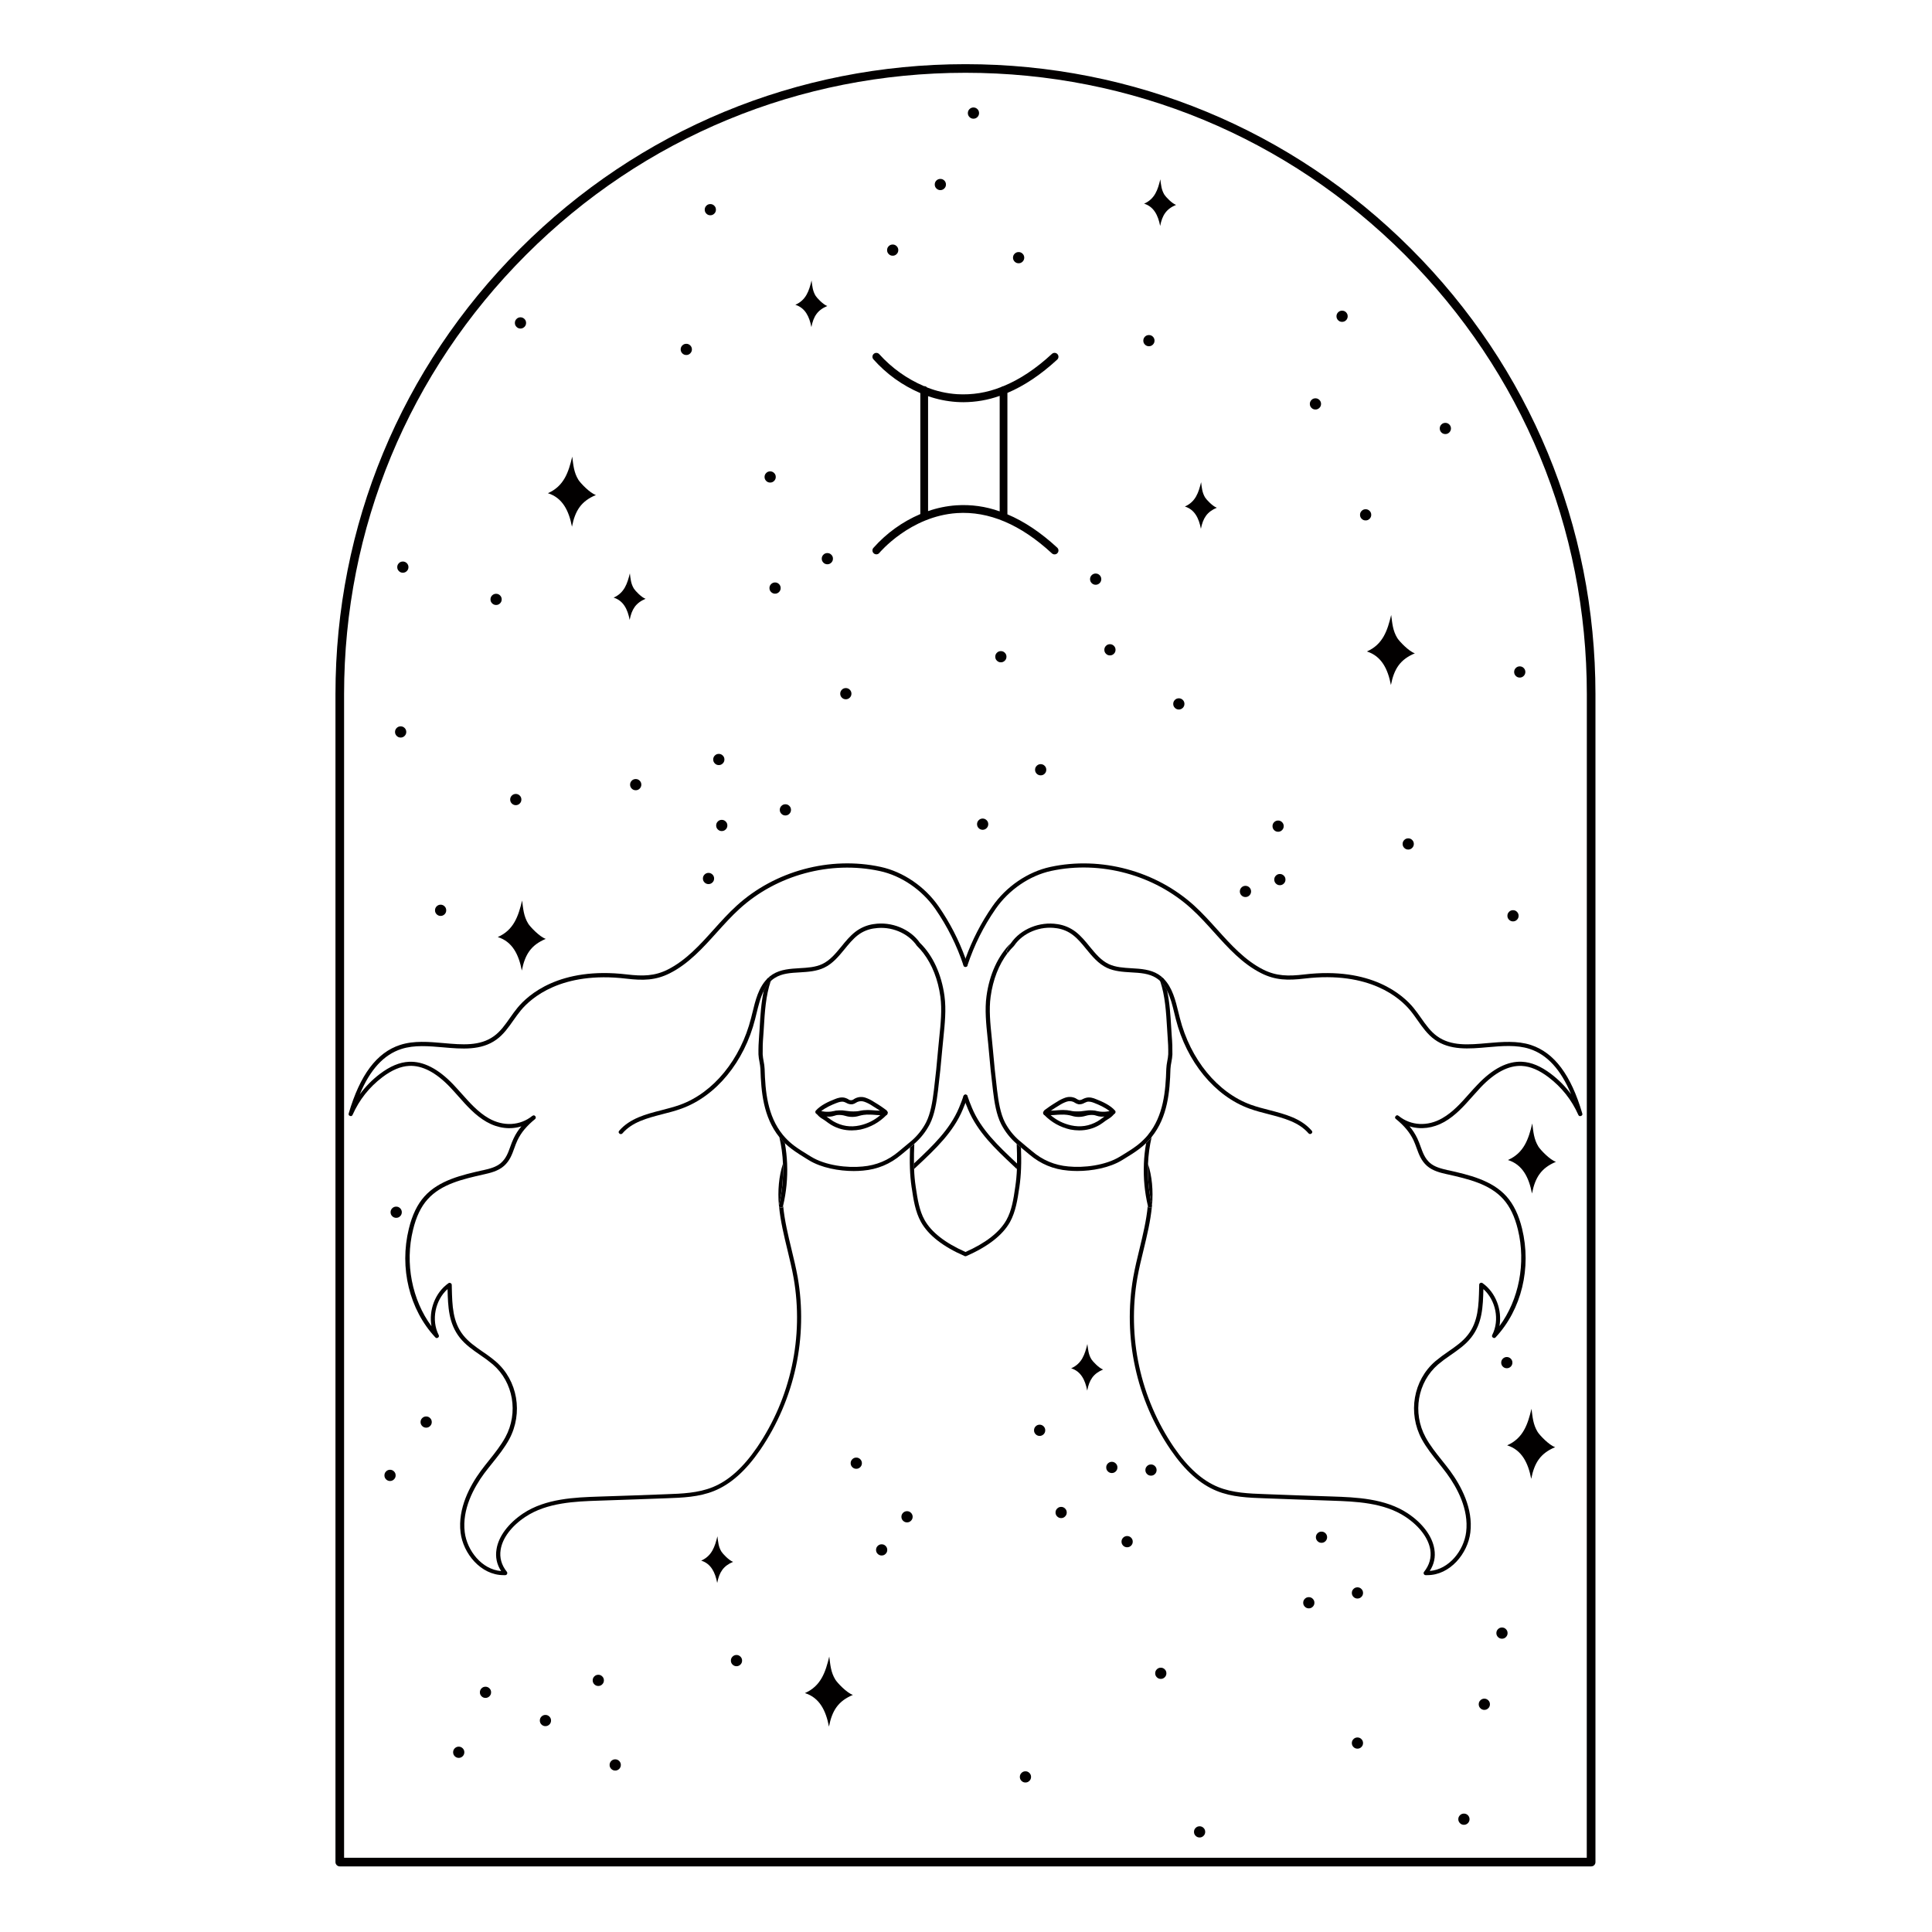 <svg xmlns="http://www.w3.org/2000/svg" xmlns:xlink="http://www.w3.org/1999/xlink" width="300" zoomAndPan="magnify" viewBox="0 0 224.88 225" height="300" preserveAspectRatio="xMidYMid meet" version="1.0"><defs><clipPath id="4a5e82f039"><path d="M 39 7.473 L 185.844 7.473 L 185.844 217.359 L 39 217.359 Z M 39 7.473 " clip-rule="nonzero"/></clipPath></defs><path fill="#020000" d="M 91.137 140.434 C 91.137 140.438 91.137 140.445 91.137 140.453 C 91.109 140.582 91.031 140.645 90.902 140.648 C 90.836 140.648 90.777 140.629 90.73 140.582 C 90.684 140.535 90.656 140.48 90.656 140.414 C 90.656 140.391 90.66 140.367 90.664 140.348 C 91.035 138.777 91.188 137.191 91.125 135.582 C 91.125 135.566 91.125 135.551 91.125 135.539 C 91.082 134.488 90.941 133.445 90.703 132.422 L 90.719 132.441 C 90.727 132.453 90.738 132.465 90.746 132.477 L 90.84 132.586 C 90.902 132.656 90.965 132.73 91.031 132.801 C 91.129 132.91 91.234 133.02 91.344 133.125 C 91.488 133.922 91.574 134.723 91.609 135.531 C 91.609 135.543 91.609 135.559 91.609 135.57 C 91.672 137.211 91.516 138.832 91.137 140.434 Z M 91.137 140.434 " fill-opacity="1" fill-rule="nonzero"/><path fill="#020000" d="M 109.809 120.852 C 109.758 121.336 109.711 121.797 109.672 122.25 C 109.535 123.832 109.375 125.43 109.18 127 C 109.012 128.387 108.781 129.82 108.219 130.926 C 107.766 131.793 107.172 132.551 106.43 133.195 L 106.414 133.211 C 106.395 133.223 106.383 133.234 106.371 133.246 L 106.332 133.281 L 105.91 133.637 C 105.586 133.91 105.27 134.172 104.918 134.461 C 103.625 135.559 102.133 136.184 100.445 136.328 C 100.109 136.359 99.746 136.379 99.367 136.379 C 97.652 136.379 95.598 136.012 94.133 135.113 L 93.828 134.926 C 93.266 134.578 92.684 134.219 92.145 133.812 C 91.863 133.602 91.594 133.371 91.336 133.129 C 91.227 133.02 91.125 132.914 91.023 132.805 C 90.957 132.734 90.898 132.668 90.836 132.59 L 90.738 132.48 C 90.73 132.469 90.719 132.457 90.711 132.445 L 90.695 132.422 C 88.82 130.086 88.582 127.113 88.5 124.5 C 88.48 124.223 88.445 123.949 88.391 123.676 C 88.328 123.387 88.289 123.094 88.27 122.801 C 88.258 122.09 88.285 121.375 88.344 120.668 C 88.359 120.465 88.375 120.266 88.387 120.066 L 88.41 119.688 C 88.492 118.254 88.582 116.785 88.887 115.387 C 89.082 114.98 89.336 114.617 89.656 114.297 C 89.668 114.281 89.684 114.27 89.699 114.258 C 89.121 115.961 89.004 117.871 88.895 119.715 L 88.871 120.098 C 88.855 120.297 88.844 120.5 88.828 120.703 C 88.77 121.395 88.75 122.09 88.762 122.785 C 88.781 123.059 88.816 123.324 88.871 123.59 C 88.934 123.887 88.973 124.188 88.988 124.488 C 89.062 127.039 89.297 129.945 91.109 132.164 C 91.109 132.172 91.125 132.18 91.129 132.191 L 91.203 132.273 C 91.262 132.344 91.32 132.414 91.383 132.48 C 91.703 132.828 92.055 133.148 92.438 133.434 C 92.957 133.824 93.504 134.16 94.086 134.516 L 94.391 134.703 C 96.082 135.746 98.625 136.031 100.395 135.852 C 101.988 135.715 103.395 135.129 104.613 134.094 C 105.102 133.691 105.523 133.34 106 132.938 C 106.012 132.922 106.023 132.91 106.039 132.902 L 106.047 132.902 L 106.129 132.832 C 106.812 132.23 107.367 131.527 107.789 130.719 C 108.316 129.68 108.543 128.297 108.703 126.953 C 108.895 125.391 109.062 123.793 109.191 122.227 C 109.227 121.766 109.277 121.309 109.328 120.816 C 109.492 119.227 109.66 117.582 109.457 116.082 C 109.188 114.098 108.496 112.336 107.48 111.008 C 107.258 110.715 107.016 110.441 106.754 110.184 C 106.754 110.184 106.746 110.172 106.738 110.172 C 106.734 110.164 106.727 110.16 106.723 110.152 C 105.707 108.648 103.672 107.816 101.777 108.121 C 101.766 108.117 101.754 108.117 101.746 108.121 C 101.043 108.219 100.41 108.48 99.848 108.906 C 99.27 109.355 98.777 109.953 98.305 110.535 C 97.617 111.371 96.914 112.234 95.906 112.707 C 95.027 113.121 94.039 113.184 93.086 113.242 C 92.02 113.301 91.016 113.359 90.18 113.887 C 90.008 113.992 89.852 114.113 89.703 114.254 C 89.703 114.234 89.715 114.215 89.723 114.195 C 89.773 114.043 89.723 113.941 89.57 113.891 C 89.492 113.863 89.422 113.871 89.352 113.918 C 89.527 113.75 89.715 113.602 89.922 113.473 C 90.863 112.883 91.98 112.82 93.059 112.754 C 93.965 112.703 94.906 112.648 95.699 112.273 C 96.605 111.84 97.246 111.059 97.93 110.227 C 98.418 109.625 98.926 109.004 99.551 108.52 C 100.18 108.039 100.887 107.738 101.672 107.621 L 101.691 107.621 C 103.754 107.289 105.969 108.195 107.09 109.828 L 107.098 109.828 C 108.582 111.277 109.59 113.469 109.934 115.996 C 110.148 117.562 109.973 119.234 109.809 120.852 Z M 109.809 120.852 " fill-opacity="1" fill-rule="nonzero"/><path fill="#020000" d="M 89.723 114.199 C 89.723 114.215 89.711 114.238 89.707 114.254 C 89.691 114.266 89.676 114.281 89.664 114.293 C 89.348 114.613 89.09 114.977 88.895 115.383 C 88.992 114.93 89.113 114.48 89.266 114.039 C 89.273 114.016 89.289 113.992 89.301 113.973 L 89.324 113.949 C 89.336 113.938 89.344 113.93 89.355 113.922 C 89.422 113.875 89.496 113.863 89.574 113.891 C 89.727 113.941 89.777 114.047 89.723 114.199 Z M 89.723 114.199 " fill-opacity="1" fill-rule="nonzero"/><path fill="#020000" d="M 118.852 136.051 L 118.852 136.059 C 118.828 136.797 118.762 137.527 118.656 138.258 L 118.633 138.395 C 118.445 139.676 118.223 141.125 117.566 142.312 C 116.711 143.844 114.996 145.18 112.48 146.281 C 112.449 146.293 112.418 146.301 112.383 146.301 C 112.367 146.305 112.348 146.305 112.332 146.301 C 112.316 146.301 112.297 146.293 112.285 146.285 C 109.766 145.188 108.051 143.848 107.199 142.316 C 106.535 141.129 106.316 139.68 106.129 138.398 L 106.105 138.262 C 106 137.531 105.934 136.801 105.91 136.062 L 105.91 136.051 C 105.879 135.227 105.895 134.414 105.922 133.641 L 106.344 133.285 L 106.379 133.25 C 106.391 133.238 106.402 133.227 106.422 133.215 C 106.391 133.941 106.367 134.715 106.379 135.508 C 106.379 135.684 106.387 135.863 106.395 136.047 C 106.395 136.082 106.395 136.117 106.395 136.152 C 106.418 136.836 106.48 137.52 106.582 138.195 L 106.602 138.332 C 106.797 139.633 106.996 140.973 107.617 142.082 C 108.41 143.5 110.012 144.754 112.383 145.805 C 114.75 144.754 116.352 143.5 117.148 142.082 C 117.77 140.973 117.973 139.633 118.16 138.332 L 118.18 138.195 C 118.281 137.52 118.344 136.836 118.371 136.152 C 118.371 136.117 118.371 136.082 118.371 136.047 C 118.375 135.863 118.379 135.684 118.383 135.496 C 118.395 134.707 118.371 133.934 118.344 133.207 L 118.387 133.242 L 118.426 133.277 C 118.566 133.398 118.703 133.516 118.84 133.629 C 118.867 134.402 118.887 135.219 118.852 136.051 Z M 118.852 136.051 " fill-opacity="1" fill-rule="nonzero"/><path fill="#020000" d="M 103.34 129.559 C 103.285 129.398 103.18 129.277 103.031 129.195 C 103.012 129.18 102.988 129.164 102.973 129.148 C 102.836 129.047 102.695 128.945 102.559 128.855 C 102.309 128.684 102.047 128.523 101.793 128.371 L 101.723 128.328 C 101.422 128.125 101.098 127.965 100.754 127.844 C 100.355 127.707 99.961 127.727 99.574 127.898 C 99.512 127.926 99.453 127.961 99.395 127.996 C 99.297 128.082 99.18 128.129 99.047 128.129 C 98.914 128.129 98.797 128.082 98.699 127.996 C 98.582 127.934 98.461 127.887 98.336 127.848 C 97.91 127.738 97.484 127.871 97.168 128.004 C 96.48 128.27 95.508 128.703 94.949 129.344 C 94.91 129.387 94.891 129.438 94.891 129.5 C 94.902 129.625 94.969 129.711 95.086 129.758 C 95.172 129.801 95.266 129.832 95.359 129.852 C 95.668 129.922 95.98 129.961 96.297 129.961 C 96.457 129.957 96.617 129.949 96.773 129.93 C 96.891 129.914 97.012 129.895 97.125 129.863 C 97.215 129.844 97.301 129.824 97.387 129.816 C 97.594 129.785 97.801 129.781 98.012 129.793 C 98.156 129.805 98.301 129.824 98.453 129.848 C 98.605 129.871 98.766 129.895 98.93 129.906 C 99.188 129.918 99.445 129.918 99.699 129.906 C 99.875 129.895 100.043 129.867 100.211 129.828 C 100.344 129.805 100.465 129.777 100.578 129.77 C 100.875 129.746 101.168 129.746 101.465 129.77 C 102.098 129.828 102.594 129.863 103.078 129.879 C 103.109 129.879 103.145 129.871 103.176 129.855 C 103.207 129.844 103.23 129.824 103.254 129.801 C 103.305 129.75 103.328 129.684 103.328 129.613 C 103.336 129.594 103.336 129.578 103.34 129.559 Z M 97.352 128.461 C 97.605 128.359 97.93 128.25 98.215 128.324 C 98.312 128.355 98.402 128.391 98.492 128.438 C 98.711 128.57 98.949 128.625 99.203 128.605 C 99.367 128.57 99.512 128.508 99.648 128.414 C 99.691 128.387 99.738 128.359 99.785 128.336 C 100.059 128.223 100.332 128.215 100.609 128.312 C 100.914 128.422 101.203 128.566 101.469 128.742 L 101.539 128.789 C 101.797 128.945 102.043 129.098 102.285 129.258 L 102.441 129.367 C 102.16 129.352 101.852 129.324 101.5 129.293 C 101.18 129.27 100.859 129.27 100.539 129.293 C 100.402 129.305 100.254 129.332 100.117 129.359 C 99.973 129.395 99.828 129.414 99.68 129.426 C 99.441 129.441 99.203 129.441 98.965 129.426 C 98.828 129.414 98.676 129.395 98.523 129.371 C 98.367 129.348 98.207 129.324 98.043 129.312 C 97.805 129.301 97.562 129.309 97.324 129.34 C 97.223 129.352 97.121 129.375 97.02 129.398 C 96.922 129.422 96.82 129.441 96.719 129.453 C 96.336 129.5 95.957 129.48 95.578 129.406 C 96.09 128.98 96.816 128.668 97.352 128.457 Z M 97.352 128.461 " fill-opacity="1" fill-rule="nonzero"/><path fill="#020000" d="M 103.25 129.605 C 103.215 129.508 103.148 129.457 103.047 129.445 C 102.492 129.379 101.914 129.336 101.289 129.324 C 101.004 129.309 100.719 129.32 100.438 129.355 C 100.266 129.383 100.098 129.426 99.934 129.465 C 99.703 129.531 99.469 129.57 99.23 129.586 C 98.977 129.582 98.727 129.543 98.48 129.473 C 98.133 129.375 97.777 129.34 97.418 129.367 C 97.273 129.387 97.133 129.422 96.996 129.469 C 96.852 129.52 96.707 129.551 96.555 129.562 C 96.379 129.562 96.207 129.547 96.031 129.52 C 95.93 129.5 95.832 129.488 95.738 129.477 C 95.613 129.469 95.496 129.453 95.375 129.422 C 95.262 129.395 95.176 129.426 95.109 129.523 C 95.059 129.598 95.051 129.676 95.09 129.762 C 95.102 129.777 95.109 129.793 95.121 129.805 C 95.305 130.023 95.523 130.199 95.773 130.336 C 95.871 130.395 95.965 130.457 96.055 130.523 C 96.277 130.695 96.504 130.855 96.742 131.004 C 97.484 131.438 98.281 131.652 99.141 131.645 C 99.484 131.645 99.828 131.609 100.168 131.543 C 101.336 131.277 102.34 130.715 103.18 129.859 C 103.258 129.789 103.281 129.707 103.25 129.605 Z M 100.07 131.066 C 98.984 131.305 97.961 131.145 96.996 130.59 C 96.773 130.449 96.555 130.301 96.348 130.137 L 96.191 130.027 C 96.316 130.043 96.445 130.051 96.57 130.047 C 96.766 130.035 96.953 129.996 97.137 129.934 C 97.25 129.895 97.363 129.867 97.48 129.848 C 97.785 129.828 98.082 129.863 98.371 129.949 C 98.934 130.121 99.492 130.117 100.047 129.938 C 100.207 129.898 100.359 129.859 100.512 129.84 C 100.766 129.805 101.02 129.797 101.277 129.809 C 101.691 129.82 102.082 129.84 102.461 129.871 C 101.762 130.469 100.969 130.867 100.07 131.066 Z M 100.07 131.066 " fill-opacity="1" fill-rule="nonzero"/><path fill="#020000" d="M 90.66 140.348 C 90.656 140.367 90.652 140.391 90.652 140.414 C 90.492 138.668 90.652 136.977 91.117 135.539 C 91.117 135.551 91.117 135.566 91.117 135.582 C 91.184 137.191 91.031 138.777 90.66 140.348 Z M 90.66 140.348 " fill-opacity="1" fill-rule="nonzero"/><path fill="#020000" d="M 112.613 112.426 C 112.613 112.43 112.613 112.438 112.613 112.441 C 112.609 112.453 112.605 112.465 112.598 112.477 C 112.594 112.484 112.59 112.496 112.582 112.504 C 112.574 112.516 112.566 112.523 112.555 112.531 C 112.551 112.539 112.543 112.547 112.535 112.551 C 112.523 112.562 112.508 112.574 112.492 112.582 L 112.457 112.594 C 112.434 112.602 112.406 112.605 112.383 112.605 L 112.344 112.605 C 112.332 112.605 112.32 112.602 112.309 112.598 C 112.234 112.574 112.188 112.531 112.16 112.461 C 112.16 112.461 112.16 112.461 112.152 112.449 C 111.371 110.098 110.277 107.898 108.867 105.859 C 107.324 103.633 104.906 101.98 102.395 101.441 C 96.652 100.203 90.395 101.891 86.062 105.848 C 85.133 106.691 84.266 107.656 83.426 108.586 C 81.809 110.383 80.137 112.242 77.941 113.348 C 76.301 114.176 74.84 114.207 72.875 113.973 C 65.289 113.074 61.758 116.262 60.594 117.672 C 60.293 118.039 60.012 118.434 59.738 118.82 C 59.168 119.633 58.582 120.473 57.754 121.07 C 55.969 122.363 53.719 122.164 51.547 121.973 C 49.898 121.832 48.195 121.676 46.688 122.164 C 44.645 122.82 43.047 124.555 41.844 127.438 C 42.512 126.535 43.289 125.746 44.18 125.07 C 45.367 124.172 46.477 123.707 47.566 123.656 C 49.242 123.578 50.98 124.465 52.734 126.305 C 53.059 126.648 53.379 127.008 53.695 127.359 C 54.645 128.426 55.621 129.531 56.855 130.234 C 58.57 131.215 60.516 131.105 61.93 129.957 L 61.941 129.957 C 62.066 129.859 62.18 129.871 62.281 129.992 C 62.324 130.043 62.344 130.105 62.336 130.172 C 62.328 130.238 62.297 130.293 62.246 130.336 C 61.801 130.691 61.395 131.086 61.023 131.523 C 60.699 131.91 60.426 132.332 60.207 132.789 C 60.066 133.094 59.941 133.41 59.832 133.73 C 59.574 134.449 59.305 135.191 58.629 135.789 C 57.953 136.391 56.996 136.609 56.301 136.766 L 56.277 136.77 C 53.852 137.32 51.34 137.883 49.742 139.672 C 48.965 140.535 48.41 141.695 48.043 143.219 C 47.078 147.121 47.926 151.395 50.191 154.453 C 49.855 152.598 50.605 150.543 52.164 149.445 C 52.242 149.391 52.324 149.383 52.41 149.43 C 52.5 149.469 52.547 149.539 52.551 149.637 L 52.559 150.023 C 52.609 152.035 52.652 153.934 53.887 155.496 C 54.496 156.27 55.305 156.828 56.156 157.422 C 56.684 157.77 57.188 158.148 57.668 158.551 C 60.227 160.75 60.887 164.574 59.238 167.625 C 58.695 168.621 57.98 169.512 57.293 170.371 C 56.973 170.77 56.641 171.184 56.328 171.598 C 55.117 173.246 53.734 175.777 54.062 178.43 C 54.324 180.578 56.055 182.789 58.301 182.965 C 57.793 182.188 57.613 181.336 57.766 180.418 C 58 178.926 59.141 177.41 60.867 176.254 C 63.496 174.508 66.914 174.387 69.664 174.293 L 73.766 174.156 L 77.535 174.016 C 79.363 173.953 81.254 173.879 82.945 173.191 C 84.789 172.445 86.473 170.934 88.102 168.566 C 89.074 167.137 89.902 165.625 90.586 164.039 C 91.266 162.449 91.789 160.809 92.156 159.117 C 92.523 157.426 92.723 155.719 92.758 153.988 C 92.793 152.258 92.664 150.543 92.367 148.84 C 92.172 147.738 91.902 146.641 91.645 145.562 C 91.246 143.914 90.828 142.203 90.668 140.48 L 90.668 140.426 C 90.668 140.492 90.691 140.551 90.742 140.594 C 90.789 140.641 90.844 140.664 90.91 140.66 C 91.043 140.66 91.121 140.594 91.148 140.465 C 91.148 140.457 91.148 140.453 91.148 140.445 C 91.309 142.133 91.715 143.82 92.109 145.453 C 92.371 146.531 92.641 147.645 92.84 148.75 C 93.141 150.484 93.273 152.234 93.234 153.992 C 93.199 155.754 92.992 157.492 92.621 159.215 C 92.246 160.934 91.711 162.605 91.016 164.223 C 90.32 165.84 89.48 167.375 88.488 168.828 C 86.805 171.277 85.051 172.844 83.117 173.629 C 81.348 174.352 79.406 174.422 77.539 174.488 L 73.77 174.625 L 69.668 174.766 C 66.984 174.855 63.648 174.973 61.133 176.648 C 59.508 177.723 58.457 179.121 58.246 180.48 C 58.098 181.398 58.34 182.266 58.965 183.047 C 59.023 183.125 59.035 183.207 58.996 183.297 C 58.953 183.391 58.887 183.438 58.785 183.441 C 58.715 183.441 58.648 183.441 58.578 183.441 C 55.938 183.441 53.875 180.918 53.578 178.477 C 53.234 175.664 54.672 173.02 55.938 171.297 C 56.25 170.875 56.582 170.457 56.902 170.059 C 57.578 169.211 58.273 168.336 58.797 167.379 C 60.34 164.527 59.727 160.965 57.34 158.906 C 56.871 158.512 56.379 158.145 55.867 157.805 C 55.02 157.223 54.145 156.617 53.488 155.785 C 52.18 154.121 52.113 152.18 52.062 150.125 C 50.617 151.426 50.148 153.723 51.027 155.473 C 51.09 155.598 51.066 155.699 50.949 155.781 C 50.836 155.859 50.73 155.848 50.633 155.746 C 47.617 152.512 46.43 147.664 47.555 143.098 C 47.945 141.492 48.539 140.266 49.367 139.34 C 51.07 137.438 53.773 136.828 56.16 136.289 L 56.18 136.289 C 57.016 136.102 57.754 135.906 58.293 135.426 C 58.879 134.902 59.117 134.25 59.363 133.559 C 59.477 133.223 59.609 132.895 59.758 132.574 C 59.996 132.066 60.301 131.598 60.664 131.172 C 59.371 131.582 57.922 131.406 56.602 130.652 C 55.281 129.895 54.293 128.773 53.32 127.676 C 53.016 127.332 52.695 126.973 52.375 126.633 C 50.727 124.898 49.109 124.055 47.586 124.133 C 46.594 124.184 45.574 124.617 44.469 125.453 C 42.938 126.617 41.785 128.078 41.004 129.832 C 40.945 129.969 40.844 130.012 40.699 129.961 C 40.559 129.91 40.508 129.812 40.551 129.668 C 41.863 125.184 43.82 122.574 46.531 121.695 C 48.133 121.172 49.887 121.328 51.586 121.477 C 53.766 121.672 55.824 121.855 57.465 120.668 C 58.223 120.121 58.766 119.348 59.336 118.535 C 59.613 118.141 59.902 117.73 60.215 117.355 C 61.43 115.879 65.102 112.555 72.926 113.48 C 74.801 113.703 76.188 113.68 77.719 112.906 C 79.832 111.84 81.477 110.02 83.059 108.254 C 83.906 107.312 84.781 106.34 85.727 105.48 C 90.176 101.422 96.602 99.688 102.496 100.957 C 105.121 101.523 107.652 103.246 109.262 105.574 C 110.562 107.457 111.602 109.473 112.379 111.621 C 112.461 111.844 112.535 112.062 112.609 112.285 C 112.625 112.332 112.625 112.379 112.613 112.426 Z M 112.613 112.426 " fill-opacity="1" fill-rule="nonzero"/><path fill="#020000" d="M 112.605 127.793 C 112.535 128.008 112.457 128.219 112.379 128.434 C 112.281 128.688 112.18 128.941 112.07 129.199 C 110.973 131.844 108.875 133.812 106.848 135.715 C 106.695 135.859 106.543 136.004 106.387 136.148 C 106.387 136.113 106.387 136.078 106.387 136.043 C 106.379 135.859 106.375 135.68 106.371 135.504 C 106.422 135.457 106.473 135.406 106.523 135.363 C 108.508 133.496 110.559 131.562 111.625 129.016 C 111.816 128.559 111.992 128.098 112.145 127.648 C 112.152 127.629 112.16 127.609 112.172 127.59 C 112.184 127.574 112.191 127.562 112.203 127.551 C 112.219 127.535 112.234 127.523 112.254 127.512 C 112.254 127.508 112.262 127.504 112.266 127.504 C 112.277 127.496 112.289 127.492 112.301 127.488 L 112.34 127.477 C 112.363 127.473 112.391 127.473 112.414 127.477 L 112.457 127.488 C 112.469 127.492 112.48 127.496 112.492 127.504 C 112.512 127.516 112.531 127.527 112.547 127.547 C 112.555 127.555 112.566 127.566 112.57 127.578 C 112.582 127.586 112.586 127.598 112.59 127.605 L 112.605 127.637 C 112.621 127.688 112.625 127.742 112.605 127.793 Z M 112.605 127.793 " fill-opacity="1" fill-rule="nonzero"/><path fill="#020000" d="M 89.723 114.199 C 89.723 114.215 89.711 114.238 89.707 114.254 C 89.691 114.266 89.676 114.281 89.664 114.293 C 89.348 114.613 89.09 114.977 88.895 115.383 C 88.488 116.188 88.258 117.145 88.031 118.074 C 87.984 118.277 87.934 118.48 87.883 118.676 C 86.625 123.66 83.336 127.66 79.297 129.113 C 78.594 129.371 77.84 129.566 77.113 129.75 C 75.293 130.223 73.57 130.668 72.426 131.996 C 72.379 132.051 72.316 132.078 72.242 132.078 C 72.18 132.078 72.129 132.059 72.082 132.02 C 71.961 131.914 71.953 131.797 72.059 131.676 C 73.305 130.242 75.176 129.75 76.992 129.289 C 77.703 129.105 78.445 128.914 79.133 128.668 C 83.016 127.266 86.188 123.395 87.41 118.562 C 87.461 118.367 87.512 118.168 87.559 117.969 C 87.914 116.504 88.281 114.992 89.301 113.98 L 89.32 113.957 C 89.332 113.949 89.344 113.938 89.352 113.93 C 89.422 113.883 89.492 113.875 89.57 113.898 C 89.719 113.949 89.77 114.051 89.723 114.199 Z M 89.723 114.199 " fill-opacity="1" fill-rule="nonzero"/><path fill="#020000" d="M 136.477 122.797 C 136.461 123.09 136.422 123.383 136.363 123.672 C 136.305 123.945 136.266 124.219 136.25 124.496 C 136.176 127.109 135.938 130.09 134.059 132.418 L 134.039 132.441 C 134.035 132.453 134.027 132.465 134.016 132.477 L 133.922 132.586 C 133.859 132.656 133.797 132.73 133.734 132.801 C 133.633 132.91 133.527 133.02 133.418 133.121 C 133.164 133.367 132.898 133.598 132.613 133.809 C 132.066 134.223 131.492 134.574 130.926 134.922 L 130.621 135.109 C 129.16 136.008 127.105 136.375 125.398 136.375 C 125.016 136.375 124.656 136.355 124.32 136.324 C 122.629 136.184 121.137 135.562 119.84 134.469 L 118.844 133.637 C 118.703 133.523 118.566 133.406 118.43 133.281 L 118.391 133.25 L 118.348 133.211 L 118.34 133.211 C 117.598 132.566 116.996 131.805 116.543 130.934 C 115.977 129.824 115.746 128.391 115.582 127.004 C 115.387 125.434 115.223 123.844 115.09 122.258 C 115.055 121.805 115.004 121.348 114.953 120.863 C 114.785 119.242 114.613 117.562 114.828 116.008 C 115.168 113.477 116.176 111.289 117.66 109.836 C 117.66 109.836 117.66 109.848 117.652 109.852 C 117.645 109.855 117.641 109.863 117.641 109.867 C 117.461 110.129 117.309 110.41 117.191 110.707 C 117.141 110.828 117.168 110.926 117.281 111 C 116.266 112.328 115.578 114.09 115.309 116.074 C 115.102 117.574 115.27 119.219 115.434 120.812 C 115.484 121.297 115.531 121.762 115.57 122.219 C 115.707 123.789 115.867 125.379 116.059 126.945 C 116.223 128.289 116.445 129.672 116.973 130.711 C 117.398 131.52 117.949 132.219 118.637 132.82 L 118.711 132.883 L 118.719 132.883 C 118.73 132.891 118.742 132.902 118.754 132.91 C 119.23 133.324 119.656 133.672 120.148 134.078 C 121.363 135.113 122.766 135.703 124.359 135.844 C 126.129 136.023 128.676 135.738 130.363 134.699 L 130.672 134.512 C 131.25 134.152 131.797 133.824 132.32 133.426 C 132.699 133.141 133.047 132.82 133.371 132.473 C 133.434 132.402 133.492 132.336 133.551 132.27 L 133.625 132.18 L 133.641 132.156 C 135.457 129.938 135.688 127.031 135.766 124.48 C 135.781 124.18 135.82 123.879 135.879 123.586 C 135.938 123.316 135.973 123.051 135.992 122.777 C 136.004 122.082 135.977 121.391 135.918 120.699 C 135.906 120.496 135.891 120.293 135.879 120.094 L 135.855 119.711 C 135.746 117.867 135.629 115.957 135.051 114.254 C 135.062 114.266 135.078 114.277 135.09 114.293 C 135.406 114.613 135.664 114.977 135.863 115.383 C 136.164 116.781 136.254 118.25 136.34 119.684 L 136.363 120.059 C 136.371 120.262 136.387 120.461 136.402 120.664 C 136.465 121.375 136.488 122.082 136.477 122.797 Z M 136.477 122.797 " fill-opacity="1" fill-rule="nonzero"/><path fill="#020000" d="M 135.863 115.383 C 135.668 114.977 135.41 114.613 135.09 114.293 C 135.078 114.281 135.066 114.27 135.055 114.258 L 135.031 114.199 C 134.992 114.078 135.027 113.984 135.133 113.918 C 135.238 113.848 135.34 113.859 135.43 113.945 C 135.441 113.953 135.449 113.961 135.453 113.973 C 135.469 113.992 135.48 114.016 135.492 114.039 C 135.645 114.48 135.766 114.93 135.863 115.383 Z M 135.863 115.383 " fill-opacity="1" fill-rule="nonzero"/><path fill="#020000" d="M 134.105 140.395 C 134.105 140.395 134.105 140.406 134.105 140.414 L 134.105 140.43 C 134.09 140.57 134.008 140.645 133.863 140.648 C 133.719 140.652 133.637 140.582 133.621 140.438 C 133.246 138.844 133.09 137.227 133.156 135.594 L 133.156 135.566 C 133.152 135.559 133.152 135.547 133.156 135.535 C 133.188 134.727 133.273 133.926 133.418 133.129 C 133.527 133.027 133.633 132.918 133.734 132.809 C 133.797 132.738 133.859 132.672 133.922 132.594 L 134.016 132.484 C 134.027 132.473 134.035 132.461 134.039 132.449 L 134.059 132.422 C 133.82 133.453 133.68 134.496 133.637 135.551 C 133.637 135.562 133.637 135.574 133.637 135.586 C 133.574 137.195 133.727 138.785 134.098 140.355 C 134.102 140.367 134.105 140.383 134.105 140.395 Z M 134.105 140.395 " fill-opacity="1" fill-rule="nonzero"/><path fill="#020000" d="M 129.801 129.344 C 129.25 128.703 128.27 128.273 127.586 128.008 C 127.266 127.867 126.84 127.738 126.414 127.852 C 126.289 127.887 126.168 127.934 126.051 127.992 C 125.922 128.074 125.777 128.113 125.625 128.117 C 125.527 128.09 125.434 128.047 125.352 127.992 C 125.293 127.957 125.234 127.922 125.172 127.887 C 124.781 127.719 124.391 127.703 123.988 127.84 C 123.648 127.961 123.328 128.121 123.027 128.32 L 122.961 128.359 C 122.707 128.516 122.441 128.68 122.195 128.848 C 122.059 128.938 121.918 129.039 121.781 129.145 L 121.723 129.188 C 121.574 129.27 121.473 129.391 121.418 129.555 C 121.414 129.57 121.414 129.59 121.418 129.609 C 121.414 129.684 121.438 129.746 121.492 129.801 L 121.5 129.805 C 121.52 129.824 121.539 129.84 121.566 129.852 C 121.602 129.867 121.641 129.875 121.68 129.875 C 122.152 129.859 122.641 129.828 123.281 129.766 C 123.574 129.746 123.871 129.746 124.164 129.766 C 124.281 129.777 124.406 129.801 124.535 129.828 C 124.707 129.867 124.879 129.891 125.051 129.902 C 125.309 129.918 125.562 129.918 125.82 129.902 C 125.984 129.891 126.145 129.867 126.297 129.844 C 126.453 129.82 126.594 129.801 126.734 129.789 C 126.945 129.777 127.152 129.785 127.359 129.809 C 127.445 129.824 127.535 129.844 127.621 129.863 C 127.738 129.891 127.855 129.914 127.973 129.93 C 128.133 129.945 128.289 129.957 128.449 129.957 C 128.766 129.957 129.078 129.922 129.387 129.848 C 129.484 129.828 129.574 129.797 129.664 129.754 C 129.781 129.711 129.848 129.625 129.859 129.496 C 129.859 129.438 129.836 129.387 129.801 129.344 Z M 122.465 129.254 C 122.707 129.09 122.953 128.941 123.211 128.781 L 123.277 128.742 C 123.547 128.562 123.832 128.418 124.137 128.309 C 124.414 128.211 124.688 128.219 124.961 128.332 C 125.012 128.355 125.059 128.387 125.098 128.414 C 125.234 128.504 125.383 128.57 125.547 128.605 C 125.801 128.621 126.035 128.566 126.254 128.434 C 126.344 128.391 126.434 128.352 126.527 128.32 C 126.812 128.246 127.141 128.355 127.395 128.457 C 127.93 128.668 128.652 128.98 129.16 129.406 C 128.781 129.48 128.398 129.496 128.016 129.453 C 127.918 129.441 127.816 129.422 127.719 129.398 C 127.617 129.371 127.516 129.352 127.41 129.336 C 127.246 129.316 127.082 129.305 126.918 129.305 C 126.84 129.305 126.766 129.305 126.691 129.312 C 126.531 129.324 126.371 129.348 126.215 129.371 C 126.062 129.391 125.918 129.414 125.773 129.426 C 125.535 129.438 125.297 129.438 125.062 129.426 C 124.914 129.414 124.766 129.391 124.617 129.359 C 124.48 129.328 124.336 129.305 124.195 129.289 C 123.875 129.27 123.555 129.27 123.234 129.289 C 122.883 129.32 122.578 129.348 122.297 129.367 Z M 122.465 129.254 " fill-opacity="1" fill-rule="nonzero"/><path fill="#020000" d="M 129.645 129.52 C 129.582 129.426 129.492 129.391 129.383 129.422 C 129.262 129.449 129.141 129.469 129.02 129.477 C 128.922 129.488 128.824 129.5 128.723 129.516 C 128.551 129.547 128.375 129.562 128.199 129.562 C 128.047 129.551 127.902 129.52 127.762 129.469 C 127.621 129.422 127.48 129.387 127.336 129.367 C 126.977 129.34 126.621 129.375 126.277 129.473 C 126.031 129.539 125.781 129.578 125.527 129.582 C 125.285 129.57 125.051 129.527 124.82 129.465 C 124.66 129.426 124.492 129.383 124.32 129.355 C 124.035 129.32 123.754 129.309 123.469 129.32 C 122.84 129.336 122.266 129.375 121.707 129.441 C 121.605 129.453 121.539 129.508 121.504 129.602 C 121.469 129.699 121.488 129.781 121.562 129.855 C 122.406 130.715 123.414 131.273 124.586 131.543 C 124.926 131.609 125.266 131.645 125.613 131.645 C 126.469 131.648 127.27 131.438 128.008 131.004 C 128.246 130.855 128.473 130.695 128.695 130.523 C 128.789 130.457 128.883 130.395 128.984 130.336 C 129.23 130.195 129.449 130.02 129.633 129.805 C 129.645 129.789 129.652 129.773 129.66 129.758 C 129.703 129.676 129.699 129.598 129.645 129.52 Z M 128.41 130.137 C 128.203 130.297 127.984 130.449 127.762 130.586 C 126.797 131.141 125.773 131.301 124.688 131.062 C 123.789 130.863 122.996 130.469 122.297 129.871 C 122.676 129.84 123.066 129.82 123.484 129.809 C 123.738 129.797 123.992 129.805 124.246 129.84 C 124.402 129.863 124.559 129.895 124.711 129.938 C 125.266 130.117 125.828 130.121 126.387 129.949 C 126.676 129.863 126.973 129.828 127.273 129.848 C 127.395 129.867 127.508 129.895 127.625 129.934 C 127.805 129.996 127.992 130.035 128.184 130.047 C 128.312 130.051 128.441 130.043 128.57 130.027 C 128.512 130.07 128.457 130.098 128.406 130.137 Z M 128.41 130.137 " fill-opacity="1" fill-rule="nonzero"/><path fill="#020000" d="M 118.383 135.5 C 118.383 135.68 118.383 135.859 118.367 136.051 C 118.367 136.086 118.367 136.121 118.367 136.156 C 118.215 136.012 118.062 135.863 117.906 135.719 C 115.883 133.82 113.793 131.852 112.684 129.203 C 112.578 128.949 112.477 128.695 112.379 128.441 C 112.297 128.227 112.223 128.012 112.148 127.801 C 112.133 127.754 112.133 127.703 112.148 127.652 C 112.156 127.633 112.168 127.613 112.18 127.594 C 112.188 127.578 112.195 127.566 112.207 127.555 C 112.223 127.539 112.238 127.527 112.258 127.516 C 112.27 127.508 112.285 127.5 112.305 127.492 L 112.344 127.48 C 112.371 127.477 112.395 127.477 112.418 127.48 L 112.461 127.492 C 112.473 127.496 112.488 127.504 112.5 127.512 C 112.52 127.523 112.539 127.539 112.555 127.555 C 112.562 127.566 112.574 127.574 112.582 127.586 C 112.59 127.594 112.594 127.605 112.602 127.617 L 112.613 127.645 C 112.766 128.094 112.938 128.555 113.133 129.012 C 114.188 131.562 116.25 133.492 118.234 135.363 Z M 118.383 135.5 " fill-opacity="1" fill-rule="nonzero"/><path fill="#020000" d="M 133.156 135.566 C 133.152 135.559 133.152 135.547 133.156 135.535 C 133.152 135.555 133.152 135.578 133.156 135.602 Z M 133.156 135.566 " fill-opacity="1" fill-rule="nonzero"/><path fill="#020000" d="M 134.098 140.348 C 133.727 138.777 133.574 137.191 133.637 135.582 C 133.637 135.566 133.637 135.555 133.637 135.543 C 134.102 136.973 134.262 138.648 134.102 140.395 C 134.102 140.379 134.102 140.363 134.098 140.348 Z M 134.098 140.348 " fill-opacity="1" fill-rule="nonzero"/><path fill="#020000" d="M 184.055 129.965 C 183.914 130.016 183.809 129.973 183.75 129.836 C 182.969 128.082 181.812 126.621 180.285 125.457 C 179.18 124.621 178.16 124.188 177.168 124.137 C 175.637 124.059 174.027 124.902 172.379 126.637 C 172.059 126.977 171.738 127.336 171.434 127.68 C 170.461 128.781 169.457 129.914 168.148 130.656 C 166.844 131.395 165.383 131.582 164.094 131.172 C 164.453 131.598 164.754 132.062 164.996 132.566 C 165.156 132.898 165.273 133.23 165.391 133.551 C 165.641 134.238 165.875 134.898 166.457 135.418 C 167 135.898 167.738 136.09 168.57 136.281 L 168.598 136.281 C 170.98 136.82 173.684 137.43 175.387 139.332 C 176.211 140.258 176.809 141.484 177.199 143.086 C 178.316 147.652 177.141 152.504 174.121 155.746 C 174.027 155.844 173.922 155.855 173.809 155.777 C 173.691 155.695 173.668 155.594 173.727 155.469 C 174.609 153.723 174.141 151.426 172.695 150.125 C 172.645 152.188 172.574 154.121 171.266 155.781 C 170.609 156.617 169.734 157.219 168.891 157.805 C 168.379 158.145 167.887 158.512 167.418 158.906 C 165.027 160.965 164.414 164.527 165.961 167.379 C 166.477 168.34 167.176 169.207 167.855 170.059 C 168.176 170.461 168.512 170.883 168.816 171.293 C 170.082 173.02 171.52 175.664 171.176 178.473 C 170.879 180.918 168.816 183.441 166.176 183.441 L 165.965 183.441 C 165.871 183.438 165.801 183.391 165.758 183.305 C 165.719 183.215 165.727 183.129 165.789 183.051 C 166.41 182.266 166.656 181.402 166.512 180.484 C 166.293 179.125 165.242 177.727 163.625 176.652 C 161.109 174.977 157.77 174.863 155.086 174.77 L 150.988 174.629 L 147.219 174.492 C 145.348 174.426 143.41 174.355 141.641 173.633 C 139.707 172.848 137.949 171.281 136.27 168.832 C 135.277 167.379 134.434 165.84 133.738 164.223 C 133.043 162.605 132.508 160.934 132.137 159.211 C 131.762 157.492 131.559 155.75 131.52 153.988 C 131.484 152.227 131.617 150.48 131.918 148.742 C 132.117 147.633 132.387 146.516 132.648 145.445 C 133.043 143.812 133.453 142.125 133.609 140.438 C 133.625 140.582 133.707 140.652 133.852 140.648 C 134 140.648 134.078 140.574 134.094 140.43 L 134.094 140.445 C 134.094 140.445 134.094 140.461 134.094 140.465 C 133.934 142.195 133.52 143.902 133.121 145.551 C 132.859 146.621 132.59 147.727 132.395 148.824 C 132.098 150.531 131.969 152.246 132.004 153.977 C 132.039 155.703 132.238 157.414 132.605 159.105 C 132.969 160.793 133.492 162.434 134.172 164.023 C 134.855 165.613 135.684 167.125 136.656 168.555 C 138.281 170.918 139.969 172.434 141.809 173.18 C 143.5 173.867 145.395 173.938 147.227 174.004 L 150.996 174.145 L 155.094 174.281 C 157.84 174.375 161.25 174.496 163.883 176.242 C 165.617 177.395 166.746 178.914 166.984 180.406 C 167.137 181.324 166.957 182.172 166.449 182.953 C 168.691 182.781 170.426 180.566 170.688 178.418 C 171.012 175.766 169.633 173.238 168.418 171.586 C 168.113 171.176 167.785 170.762 167.465 170.359 C 166.777 169.496 166.062 168.602 165.52 167.609 C 163.871 164.559 164.527 160.746 167.086 158.539 C 167.57 158.133 168.074 157.758 168.598 157.406 C 169.453 156.816 170.258 156.258 170.871 155.48 C 172.105 153.918 172.148 152.02 172.199 150.008 L 172.207 149.621 C 172.211 149.523 172.254 149.453 172.344 149.414 C 172.43 149.371 172.512 149.375 172.594 149.43 C 174.148 150.527 174.898 152.582 174.566 154.438 C 176.828 151.379 177.672 147.109 176.715 143.203 C 176.348 141.68 175.789 140.52 175.016 139.656 C 173.414 137.871 170.906 137.301 168.48 136.754 L 168.453 136.75 C 167.758 136.594 166.805 136.379 166.125 135.777 C 165.445 135.172 165.184 134.43 164.922 133.715 C 164.812 133.395 164.688 133.082 164.547 132.773 C 164.125 131.891 163.48 131.109 162.516 130.324 L 162.508 130.324 C 162.387 130.223 162.371 130.109 162.473 129.984 C 162.578 129.859 162.691 129.848 162.816 129.949 C 162.816 129.949 162.816 129.949 162.828 129.957 C 164.242 131.105 166.188 131.215 167.898 130.23 C 169.137 129.527 170.113 128.426 171.059 127.355 C 171.371 127.008 171.691 126.645 172.023 126.305 C 173.773 124.461 175.508 123.57 177.184 123.652 C 178.285 123.707 179.383 124.168 180.57 125.066 C 181.465 125.742 182.242 126.531 182.91 127.434 C 181.707 124.547 180.113 122.816 178.07 122.152 C 176.559 121.664 174.859 121.812 173.211 121.957 C 171.039 122.152 168.789 122.352 167.008 121.059 C 166.184 120.461 165.59 119.621 165.02 118.809 C 164.746 118.422 164.469 118.023 164.164 117.66 C 163 116.25 159.473 113.062 151.883 113.961 C 149.922 114.195 148.461 114.168 146.816 113.336 C 144.617 112.23 142.949 110.371 141.332 108.574 C 140.496 107.645 139.629 106.68 138.699 105.836 C 134.363 101.879 128.105 100.191 122.363 101.426 C 119.852 101.969 117.434 103.625 115.895 105.848 C 114.484 107.883 113.391 110.074 112.613 112.422 C 112.613 112.43 112.613 112.434 112.613 112.438 C 112.602 112.473 112.582 112.504 112.555 112.531 C 112.551 112.535 112.543 112.543 112.535 112.547 C 112.523 112.559 112.508 112.57 112.492 112.578 C 112.457 112.598 112.422 112.605 112.383 112.605 C 112.371 112.605 112.359 112.605 112.344 112.605 C 112.332 112.605 112.32 112.602 112.309 112.598 C 112.289 112.59 112.273 112.582 112.258 112.57 C 112.242 112.562 112.23 112.555 112.219 112.543 C 112.215 112.539 112.211 112.535 112.207 112.535 C 112.199 112.523 112.191 112.512 112.184 112.5 C 112.172 112.484 112.164 112.469 112.16 112.453 C 112.137 112.398 112.133 112.344 112.152 112.289 C 112.227 112.066 112.305 111.848 112.383 111.629 C 113.16 109.477 114.199 107.461 115.5 105.578 C 117.109 103.25 119.637 101.527 122.266 100.961 C 128.156 99.691 134.582 101.426 139.035 105.484 C 139.98 106.344 140.855 107.316 141.703 108.258 C 143.289 110.02 144.93 111.844 147.043 112.91 C 148.574 113.684 149.961 113.707 151.836 113.484 C 159.66 112.559 163.332 115.887 164.547 117.359 C 164.859 117.738 165.148 118.145 165.426 118.539 C 165.996 119.352 166.539 120.121 167.301 120.672 C 168.938 121.859 170.996 121.676 173.176 121.48 C 174.875 121.332 176.629 121.18 178.23 121.699 C 180.945 122.586 182.902 125.191 184.211 129.672 C 184.254 129.82 184.199 129.918 184.055 129.965 Z M 184.055 129.965 " fill-opacity="1" fill-rule="nonzero"/><path fill="#020000" d="M 135.43 113.945 C 135.34 113.859 135.238 113.848 135.133 113.918 C 135.027 113.984 134.992 114.078 135.031 114.199 L 135.055 114.258 C 134.906 114.117 134.75 113.992 134.578 113.887 C 133.742 113.363 132.734 113.301 131.668 113.242 C 130.715 113.184 129.73 113.129 128.848 112.711 C 127.84 112.234 127.137 111.371 126.453 110.539 C 125.98 109.957 125.492 109.355 124.906 108.906 C 124.348 108.473 123.715 108.207 123.016 108.102 C 123.012 108.102 123.004 108.102 122.996 108.102 C 121.098 107.797 119.062 108.629 118.051 110.133 C 118.043 110.141 118.039 110.148 118.031 110.152 C 118.031 110.156 118.031 110.16 118.031 110.16 L 118.023 110.168 C 117.762 110.426 117.52 110.699 117.297 110.992 C 117.188 110.922 117.156 110.824 117.207 110.699 C 117.324 110.402 117.477 110.125 117.656 109.859 C 117.66 109.855 117.664 109.852 117.668 109.848 C 117.668 109.848 117.676 109.836 117.68 109.832 C 118.801 108.199 121.02 107.293 123.082 107.625 L 123.094 107.625 C 123.879 107.742 124.586 108.043 125.219 108.523 C 125.844 109.012 126.352 109.625 126.84 110.234 C 127.523 111.059 128.16 111.848 129.07 112.277 C 129.863 112.652 130.805 112.707 131.711 112.762 C 132.789 112.824 133.91 112.891 134.852 113.48 C 135.059 113.613 135.254 113.77 135.43 113.945 Z M 135.43 113.945 " fill-opacity="1" fill-rule="nonzero"/><path fill="#020000" d="M 152.672 132.012 C 152.625 132.051 152.574 132.07 152.512 132.07 C 152.438 132.07 152.379 132.043 152.332 131.988 C 151.184 130.668 149.465 130.223 147.645 129.75 C 146.914 129.566 146.164 129.371 145.457 129.113 C 141.422 127.66 138.133 123.66 136.871 118.676 C 136.82 118.48 136.773 118.277 136.723 118.074 C 136.5 117.145 136.266 116.191 135.863 115.387 C 135.668 114.98 135.41 114.617 135.09 114.293 C 135.078 114.281 135.066 114.27 135.051 114.258 L 135.031 114.199 C 134.992 114.078 135.023 113.984 135.133 113.918 C 135.238 113.852 135.34 113.859 135.43 113.945 C 135.438 113.953 135.445 113.965 135.453 113.973 C 136.473 114.992 136.84 116.5 137.195 117.957 C 137.242 118.16 137.293 118.359 137.344 118.555 C 138.566 123.387 141.742 127.254 145.621 128.66 C 146.309 128.906 147.047 129.098 147.766 129.281 C 149.578 129.75 151.453 130.234 152.695 131.668 C 152.801 131.789 152.793 131.906 152.672 132.012 Z M 152.672 132.012 " fill-opacity="1" fill-rule="nonzero"/><g clip-path="url(#4a5e82f039)"><path fill="#020000" d="M 164.258 28.965 C 150.398 15.102 131.973 7.473 112.379 7.473 C 92.785 7.473 74.355 15.102 60.5 28.965 C 46.645 42.824 39.008 61.246 39.008 80.84 L 39.008 216.859 C 39.008 216.996 39.059 217.113 39.156 217.211 C 39.254 217.309 39.371 217.359 39.512 217.359 L 185.246 217.359 C 185.383 217.359 185.504 217.312 185.602 217.215 C 185.699 217.117 185.746 216.996 185.746 216.859 L 185.746 80.84 C 185.742 61.246 178.113 42.82 164.258 28.965 Z M 184.734 216.355 L 40.012 216.355 L 40.012 80.84 C 40.012 61.512 47.539 43.344 61.211 29.672 C 74.879 16 93.047 8.477 112.379 8.477 C 131.711 8.477 149.879 16.004 163.547 29.672 C 177.219 43.344 184.742 61.512 184.742 80.84 Z M 184.734 216.355 " fill-opacity="1" fill-rule="nonzero"/></g><path fill="#020000" d="M 63.746 57.438 C 65.453 57.969 66.195 59.48 66.551 61.34 C 66.922 59.449 67.629 58.367 69.34 57.648 C 68.637 57.426 67.52 56.238 67.297 55.875 C 66.762 55.004 66.711 54.148 66.582 53.18 C 66.156 54.973 65.633 56.613 63.746 57.438 Z M 63.746 57.438 " fill-opacity="1" fill-rule="nonzero"/><path fill="#020000" d="M 93.68 197.176 C 95.383 197.707 96.129 199.223 96.48 201.082 C 96.852 199.191 97.559 198.109 99.27 197.387 C 98.566 197.164 97.449 195.977 97.227 195.613 C 96.691 194.746 96.641 193.891 96.516 192.922 C 96.082 194.715 95.559 196.352 93.68 197.176 Z M 93.68 197.176 " fill-opacity="1" fill-rule="nonzero"/><path fill="#020000" d="M 175.551 135.094 C 177.258 135.625 178 137.137 178.355 138.996 C 178.727 137.109 179.434 136.023 181.145 135.305 C 180.441 135.082 179.324 133.895 179.102 133.531 C 178.566 132.66 178.516 131.809 178.387 130.836 C 177.961 132.629 177.434 134.27 175.551 135.094 Z M 175.551 135.094 " fill-opacity="1" fill-rule="nonzero"/><path fill="#020000" d="M 175.461 168.324 C 177.168 168.855 177.91 170.367 178.266 172.227 C 178.637 170.336 179.344 169.254 181.055 168.535 C 180.348 168.312 179.234 167.125 179.012 166.762 C 178.477 165.891 178.426 165.035 178.297 164.066 C 177.867 165.859 177.344 167.496 175.461 168.324 Z M 175.461 168.324 " fill-opacity="1" fill-rule="nonzero"/><path fill="#020000" d="M 159.125 75.871 C 160.828 76.406 161.574 77.918 161.926 79.777 C 162.297 77.887 163.004 76.805 164.715 76.086 C 164.012 75.863 162.895 74.672 162.672 74.312 C 162.137 73.441 162.086 72.586 161.957 71.617 C 161.527 73.41 161.004 75.047 159.125 75.871 Z M 159.125 75.871 " fill-opacity="1" fill-rule="nonzero"/><path fill="#020000" d="M 57.91 109.129 C 59.613 109.66 60.359 111.172 60.711 113.031 C 61.082 111.145 61.789 110.059 63.5 109.34 C 62.797 109.117 61.68 107.93 61.457 107.57 C 60.922 106.695 60.871 105.844 60.746 104.875 C 60.312 106.664 59.793 108.305 57.91 109.129 Z M 57.91 109.129 " fill-opacity="1" fill-rule="nonzero"/><path fill="#020000" d="M 71.402 69.598 C 72.539 69.949 73.035 70.957 73.27 72.195 C 73.516 70.938 73.988 70.215 75.125 69.734 C 74.656 69.586 73.914 68.797 73.766 68.555 C 73.41 67.977 73.375 67.406 73.293 66.77 C 73.004 67.945 72.656 69.047 71.402 69.598 Z M 71.402 69.598 " fill-opacity="1" fill-rule="nonzero"/><path fill="#020000" d="M 81.602 181.75 C 82.734 182.102 83.23 183.109 83.465 184.348 C 83.711 183.09 84.184 182.367 85.32 181.891 C 84.852 181.742 84.109 180.949 83.961 180.707 C 83.605 180.129 83.574 179.562 83.488 178.914 C 83.203 180.098 82.852 181.199 81.602 181.75 Z M 81.602 181.75 " fill-opacity="1" fill-rule="nonzero"/><path fill="#020000" d="M 92.566 35.496 C 93.703 35.852 94.195 36.855 94.434 38.094 C 94.68 36.836 95.148 36.113 96.289 35.637 C 95.82 35.488 95.074 34.695 94.93 34.457 C 94.574 33.875 94.539 33.309 94.453 32.66 C 94.168 33.859 93.82 34.945 92.566 35.496 Z M 92.566 35.496 " fill-opacity="1" fill-rule="nonzero"/><path fill="#020000" d="M 124.688 159.352 C 125.824 159.707 126.32 160.711 126.555 161.949 C 126.801 160.691 127.273 159.973 128.41 159.492 C 127.941 159.344 127.199 158.551 127.051 158.312 C 126.695 157.734 126.66 157.164 126.574 156.523 C 126.289 157.711 125.941 158.801 124.688 159.352 Z M 124.688 159.352 " fill-opacity="1" fill-rule="nonzero"/><path fill="#020000" d="M 137.93 58.988 C 139.066 59.34 139.562 60.348 139.797 61.586 C 140.043 60.328 140.516 59.605 141.652 59.129 C 141.184 58.98 140.441 58.188 140.293 57.949 C 139.938 57.367 139.902 56.797 139.82 56.152 C 139.531 57.348 139.184 58.438 137.93 58.988 Z M 137.93 58.988 " fill-opacity="1" fill-rule="nonzero"/><path fill="#020000" d="M 133.184 23.719 C 134.316 24.07 134.812 25.078 135.051 26.316 C 135.297 25.059 135.766 24.336 136.906 23.859 C 136.438 23.711 135.695 22.918 135.547 22.68 C 135.191 22.098 135.156 21.531 135.07 20.883 C 134.785 22.078 134.438 23.168 133.184 23.719 Z M 133.184 23.719 " fill-opacity="1" fill-rule="nonzero"/><path fill="#020000" d="M 90.855 68.488 C 90.855 68.668 90.793 68.82 90.664 68.949 C 90.539 69.074 90.383 69.141 90.203 69.141 C 90.023 69.141 89.871 69.074 89.742 68.949 C 89.613 68.82 89.551 68.668 89.551 68.488 C 89.551 68.305 89.613 68.152 89.742 68.023 C 89.871 67.898 90.023 67.832 90.203 67.832 C 90.383 67.832 90.539 67.898 90.664 68.023 C 90.793 68.152 90.855 68.305 90.855 68.488 Z M 90.855 68.488 " fill-opacity="1" fill-rule="nonzero"/><path fill="#020000" d="M 47.508 66.047 C 47.508 66.227 47.445 66.383 47.316 66.508 C 47.188 66.637 47.035 66.699 46.855 66.699 C 46.676 66.699 46.52 66.637 46.395 66.508 C 46.266 66.383 46.203 66.227 46.203 66.047 C 46.203 65.867 46.266 65.715 46.395 65.586 C 46.52 65.457 46.676 65.395 46.855 65.395 C 47.035 65.395 47.188 65.457 47.316 65.586 C 47.445 65.715 47.508 65.867 47.508 66.047 Z M 47.508 66.047 " fill-opacity="1" fill-rule="nonzero"/><path fill="#020000" d="M 96.945 65.062 C 96.945 65.242 96.883 65.395 96.754 65.523 C 96.625 65.652 96.473 65.715 96.293 65.715 C 96.113 65.715 95.957 65.652 95.832 65.523 C 95.703 65.395 95.641 65.242 95.641 65.062 C 95.641 64.883 95.703 64.727 95.832 64.602 C 95.957 64.473 96.113 64.41 96.293 64.41 C 96.473 64.41 96.625 64.473 96.754 64.602 C 96.883 64.727 96.945 64.883 96.945 65.062 Z M 96.945 65.062 " fill-opacity="1" fill-rule="nonzero"/><path fill="#020000" d="M 47.254 85.242 C 47.254 85.422 47.188 85.578 47.062 85.703 C 46.934 85.832 46.781 85.895 46.602 85.895 C 46.418 85.895 46.266 85.832 46.137 85.703 C 46.012 85.578 45.945 85.422 45.945 85.242 C 45.945 85.062 46.012 84.906 46.137 84.781 C 46.266 84.652 46.418 84.59 46.602 84.59 C 46.781 84.59 46.934 84.652 47.062 84.781 C 47.188 84.906 47.254 85.062 47.254 85.242 Z M 47.254 85.242 " fill-opacity="1" fill-rule="nonzero"/><path fill="#020000" d="M 46.734 141.176 C 46.734 141.355 46.668 141.512 46.543 141.637 C 46.414 141.766 46.262 141.828 46.082 141.828 C 45.898 141.828 45.746 141.766 45.617 141.637 C 45.492 141.512 45.426 141.355 45.426 141.176 C 45.426 140.996 45.492 140.84 45.617 140.715 C 45.746 140.586 45.898 140.523 46.082 140.523 C 46.262 140.523 46.414 140.586 46.543 140.715 C 46.668 140.84 46.734 140.996 46.734 141.176 Z M 46.734 141.176 " fill-opacity="1" fill-rule="nonzero"/><path fill="#020000" d="M 51.906 106.016 C 51.906 106.195 51.844 106.348 51.715 106.477 C 51.59 106.602 51.434 106.668 51.254 106.668 C 51.074 106.668 50.922 106.602 50.793 106.477 C 50.664 106.348 50.602 106.195 50.602 106.016 C 50.602 105.832 50.664 105.68 50.793 105.551 C 50.922 105.426 51.074 105.359 51.254 105.359 C 51.434 105.359 51.59 105.426 51.715 105.551 C 51.844 105.68 51.906 105.832 51.906 106.016 Z M 51.906 106.016 " fill-opacity="1" fill-rule="nonzero"/><path fill="#020000" d="M 50.223 165.613 C 50.223 165.793 50.16 165.945 50.031 166.074 C 49.906 166.203 49.75 166.266 49.57 166.266 C 49.391 166.266 49.238 166.203 49.109 166.074 C 48.98 165.945 48.918 165.793 48.918 165.613 C 48.918 165.434 48.98 165.277 49.109 165.152 C 49.238 165.023 49.391 164.961 49.57 164.961 C 49.75 164.961 49.906 165.023 50.031 165.152 C 50.16 165.277 50.223 165.434 50.223 165.613 Z M 50.223 165.613 " fill-opacity="1" fill-rule="nonzero"/><path fill="#020000" d="M 46.016 171.824 C 46.016 172.004 45.953 172.156 45.824 172.285 C 45.695 172.41 45.543 172.477 45.363 172.477 C 45.184 172.477 45.027 172.41 44.902 172.285 C 44.773 172.156 44.711 172.004 44.711 171.824 C 44.711 171.641 44.773 171.488 44.902 171.359 C 45.027 171.234 45.184 171.168 45.363 171.168 C 45.543 171.168 45.695 171.234 45.824 171.359 C 45.953 171.488 46.016 171.641 46.016 171.824 Z M 46.016 171.824 " fill-opacity="1" fill-rule="nonzero"/><path fill="#020000" d="M 57.133 197.086 C 57.133 197.266 57.07 197.422 56.941 197.547 C 56.812 197.676 56.66 197.738 56.48 197.738 C 56.301 197.738 56.145 197.676 56.02 197.547 C 55.891 197.422 55.828 197.266 55.828 197.086 C 55.828 196.906 55.891 196.75 56.02 196.625 C 56.145 196.496 56.301 196.434 56.48 196.434 C 56.66 196.434 56.812 196.496 56.941 196.625 C 57.07 196.75 57.133 196.906 57.133 197.086 Z M 57.133 197.086 " fill-opacity="1" fill-rule="nonzero"/><path fill="#020000" d="M 106.227 176.645 C 106.227 176.824 106.16 176.98 106.035 177.105 C 105.906 177.234 105.754 177.297 105.574 177.297 C 105.391 177.297 105.238 177.234 105.109 177.105 C 104.984 176.98 104.918 176.824 104.918 176.645 C 104.918 176.465 104.984 176.312 105.109 176.184 C 105.238 176.055 105.391 175.992 105.574 175.992 C 105.754 175.992 105.906 176.055 106.035 176.184 C 106.16 176.312 106.227 176.465 106.227 176.645 Z M 106.227 176.645 " fill-opacity="1" fill-rule="nonzero"/><path fill="#020000" d="M 54.016 204.066 C 54.016 204.25 53.953 204.402 53.824 204.531 C 53.699 204.656 53.543 204.723 53.363 204.723 C 53.184 204.723 53.031 204.656 52.902 204.531 C 52.773 204.402 52.711 204.25 52.711 204.066 C 52.711 203.887 52.773 203.734 52.902 203.605 C 53.031 203.48 53.184 203.414 53.363 203.414 C 53.543 203.414 53.699 203.48 53.824 203.605 C 53.953 203.734 54.016 203.887 54.016 204.066 Z M 54.016 204.066 " fill-opacity="1" fill-rule="nonzero"/><path fill="#020000" d="M 72.242 205.547 C 72.242 205.727 72.176 205.879 72.051 206.008 C 71.922 206.133 71.77 206.199 71.586 206.199 C 71.406 206.199 71.254 206.133 71.125 206.008 C 71 205.879 70.934 205.727 70.934 205.547 C 70.934 205.363 71 205.211 71.125 205.082 C 71.254 204.957 71.406 204.891 71.586 204.891 C 71.77 204.891 71.922 204.957 72.051 205.082 C 72.176 205.211 72.242 205.363 72.242 205.547 Z M 72.242 205.547 " fill-opacity="1" fill-rule="nonzero"/><path fill="#020000" d="M 120.016 206.938 C 120.016 207.117 119.953 207.273 119.824 207.398 C 119.695 207.527 119.543 207.59 119.363 207.59 C 119.184 207.59 119.027 207.527 118.902 207.398 C 118.773 207.273 118.711 207.117 118.711 206.938 C 118.711 206.758 118.773 206.605 118.902 206.477 C 119.027 206.348 119.184 206.285 119.363 206.285 C 119.543 206.285 119.695 206.348 119.824 206.477 C 119.953 206.605 120.016 206.758 120.016 206.938 Z M 120.016 206.938 " fill-opacity="1" fill-rule="nonzero"/><path fill="#020000" d="M 140.297 213.34 C 140.297 213.52 140.234 213.676 140.105 213.801 C 139.977 213.93 139.824 213.992 139.645 213.992 C 139.465 213.992 139.309 213.93 139.184 213.801 C 139.055 213.676 138.992 213.52 138.992 213.34 C 138.992 213.16 139.055 213.004 139.184 212.879 C 139.309 212.75 139.465 212.688 139.645 212.688 C 139.824 212.688 139.977 212.75 140.105 212.879 C 140.234 213.004 140.297 213.16 140.297 213.34 Z M 140.297 213.34 " fill-opacity="1" fill-rule="nonzero"/><path fill="#020000" d="M 154.496 179.023 C 154.492 179.203 154.43 179.355 154.305 179.484 C 154.176 179.613 154.023 179.676 153.84 179.676 C 153.66 179.676 153.508 179.613 153.379 179.484 C 153.254 179.355 153.188 179.203 153.188 179.023 C 153.188 178.844 153.254 178.688 153.379 178.562 C 153.508 178.434 153.66 178.371 153.84 178.371 C 154.023 178.371 154.176 178.434 154.305 178.562 C 154.43 178.688 154.492 178.844 154.496 179.023 Z M 154.496 179.023 " fill-opacity="1" fill-rule="nonzero"/><path fill="#020000" d="M 86.363 193.395 C 86.363 193.574 86.301 193.727 86.172 193.855 C 86.047 193.98 85.891 194.047 85.711 194.047 C 85.531 194.047 85.375 193.98 85.25 193.855 C 85.121 193.727 85.059 193.574 85.059 193.395 C 85.059 193.211 85.121 193.059 85.25 192.93 C 85.375 192.805 85.531 192.738 85.711 192.738 C 85.891 192.738 86.047 192.805 86.172 192.93 C 86.301 193.059 86.363 193.211 86.363 193.395 Z M 86.363 193.395 " fill-opacity="1" fill-rule="nonzero"/><path fill="#020000" d="M 135.777 194.871 C 135.777 195.051 135.715 195.203 135.586 195.332 C 135.457 195.461 135.305 195.523 135.125 195.523 C 134.945 195.523 134.789 195.461 134.664 195.332 C 134.535 195.203 134.473 195.051 134.473 194.871 C 134.473 194.691 134.535 194.535 134.664 194.41 C 134.789 194.281 134.945 194.219 135.125 194.219 C 135.305 194.219 135.457 194.281 135.586 194.41 C 135.715 194.535 135.777 194.691 135.777 194.871 Z M 135.777 194.871 " fill-opacity="1" fill-rule="nonzero"/><path fill="#020000" d="M 153.016 186.656 C 153.016 186.836 152.953 186.992 152.824 187.117 C 152.699 187.246 152.543 187.309 152.363 187.309 C 152.184 187.309 152.031 187.246 151.902 187.117 C 151.773 186.992 151.711 186.836 151.711 186.656 C 151.711 186.477 151.773 186.324 151.902 186.195 C 152.031 186.066 152.184 186.004 152.363 186.004 C 152.543 186.004 152.699 186.066 152.824 186.195 C 152.953 186.324 153.016 186.477 153.016 186.656 Z M 153.016 186.656 " fill-opacity="1" fill-rule="nonzero"/><path fill="#020000" d="M 158.68 185.512 C 158.68 185.691 158.617 185.848 158.488 185.973 C 158.363 186.102 158.207 186.164 158.027 186.164 C 157.848 186.164 157.695 186.102 157.566 185.973 C 157.438 185.848 157.375 185.691 157.375 185.512 C 157.375 185.332 157.438 185.176 157.566 185.051 C 157.695 184.922 157.848 184.859 158.027 184.859 C 158.207 184.859 158.363 184.922 158.488 185.051 C 158.617 185.176 158.68 185.332 158.68 185.512 Z M 158.68 185.512 " fill-opacity="1" fill-rule="nonzero"/><path fill="#020000" d="M 173.457 198.477 C 173.457 198.66 173.395 198.812 173.266 198.941 C 173.137 199.066 172.984 199.133 172.805 199.133 C 172.625 199.133 172.469 199.066 172.344 198.941 C 172.215 198.812 172.152 198.66 172.152 198.477 C 172.152 198.297 172.215 198.145 172.344 198.016 C 172.469 197.891 172.625 197.824 172.805 197.824 C 172.984 197.824 173.137 197.891 173.266 198.016 C 173.395 198.145 173.457 198.297 173.457 198.477 Z M 173.457 198.477 " fill-opacity="1" fill-rule="nonzero"/><path fill="#020000" d="M 175.512 190.191 C 175.512 190.371 175.449 190.523 175.32 190.652 C 175.195 190.781 175.039 190.844 174.859 190.844 C 174.68 190.844 174.527 190.781 174.398 190.652 C 174.27 190.523 174.207 190.371 174.207 190.191 C 174.207 190.012 174.27 189.855 174.398 189.73 C 174.527 189.602 174.68 189.539 174.859 189.539 C 175.039 189.539 175.195 189.602 175.32 189.73 C 175.449 189.855 175.512 190.012 175.512 190.191 Z M 175.512 190.191 " fill-opacity="1" fill-rule="nonzero"/><path fill="#020000" d="M 158.68 202.996 C 158.68 203.176 158.617 203.332 158.488 203.457 C 158.363 203.586 158.207 203.648 158.027 203.648 C 157.848 203.648 157.695 203.586 157.566 203.457 C 157.438 203.332 157.375 203.176 157.375 202.996 C 157.375 202.816 157.438 202.664 157.566 202.535 C 157.695 202.406 157.848 202.344 158.027 202.344 C 158.207 202.344 158.363 202.406 158.488 202.535 C 158.617 202.664 158.68 202.816 158.68 202.996 Z M 158.68 202.996 " fill-opacity="1" fill-rule="nonzero"/><path fill="#020000" d="M 171.082 211.863 C 171.082 212.043 171.016 212.195 170.891 212.324 C 170.762 212.453 170.609 212.516 170.426 212.516 C 170.246 212.516 170.094 212.453 169.965 212.324 C 169.84 212.195 169.773 212.043 169.773 211.863 C 169.773 211.684 169.84 211.527 169.965 211.402 C 170.094 211.273 170.246 211.211 170.426 211.211 C 170.609 211.211 170.762 211.273 170.891 211.402 C 171.016 211.527 171.082 211.684 171.082 211.863 Z M 171.082 211.863 " fill-opacity="1" fill-rule="nonzero"/><path fill="#020000" d="M 64.113 200.375 C 64.113 200.555 64.051 200.707 63.922 200.836 C 63.793 200.961 63.641 201.027 63.461 201.027 C 63.281 201.027 63.125 200.961 63 200.836 C 62.871 200.707 62.809 200.555 62.809 200.375 C 62.809 200.191 62.871 200.039 63 199.91 C 63.125 199.785 63.281 199.719 63.461 199.719 C 63.641 199.719 63.793 199.785 63.922 199.91 C 64.051 200.039 64.113 200.191 64.113 200.375 Z M 64.113 200.375 " fill-opacity="1" fill-rule="nonzero"/><path fill="#020000" d="M 103.27 180.5 C 103.27 180.68 103.207 180.836 103.078 180.961 C 102.953 181.09 102.797 181.152 102.617 181.152 C 102.438 181.152 102.285 181.09 102.156 180.961 C 102.027 180.836 101.965 180.68 101.965 180.5 C 101.965 180.32 102.027 180.168 102.156 180.039 C 102.285 179.91 102.438 179.848 102.617 179.848 C 102.797 179.848 102.953 179.91 103.078 180.039 C 103.207 180.168 103.27 180.32 103.27 180.5 Z M 103.27 180.5 " fill-opacity="1" fill-rule="nonzero"/><path fill="#020000" d="M 70.27 195.695 C 70.27 195.875 70.207 196.027 70.078 196.156 C 69.953 196.285 69.797 196.348 69.617 196.348 C 69.438 196.348 69.285 196.285 69.156 196.156 C 69.027 196.027 68.965 195.875 68.965 195.695 C 68.965 195.516 69.027 195.359 69.156 195.234 C 69.285 195.105 69.438 195.043 69.617 195.043 C 69.797 195.043 69.953 195.105 70.078 195.234 C 70.207 195.359 70.27 195.516 70.27 195.695 Z M 70.27 195.695 " fill-opacity="1" fill-rule="nonzero"/><path fill="#020000" d="M 100.316 170.402 C 100.316 170.582 100.25 170.738 100.125 170.863 C 99.996 170.992 99.844 171.055 99.664 171.055 C 99.48 171.055 99.328 170.992 99.199 170.863 C 99.074 170.738 99.008 170.582 99.008 170.402 C 99.008 170.223 99.074 170.07 99.199 169.941 C 99.328 169.812 99.48 169.75 99.664 169.75 C 99.844 169.75 99.996 169.812 100.125 169.941 C 100.25 170.07 100.316 170.223 100.316 170.402 Z M 100.316 170.402 " fill-opacity="1" fill-rule="nonzero"/><path fill="#020000" d="M 60.66 93.113 C 60.66 93.297 60.598 93.449 60.469 93.578 C 60.344 93.703 60.188 93.77 60.008 93.77 C 59.828 93.77 59.676 93.703 59.547 93.578 C 59.418 93.449 59.355 93.297 59.355 93.113 C 59.355 92.934 59.418 92.781 59.547 92.652 C 59.676 92.527 59.828 92.461 60.008 92.461 C 60.188 92.461 60.344 92.527 60.469 92.652 C 60.598 92.781 60.66 92.934 60.66 93.113 Z M 60.66 93.113 " fill-opacity="1" fill-rule="nonzero"/><path fill="#020000" d="M 58.367 69.805 C 58.367 69.984 58.305 70.137 58.176 70.266 C 58.051 70.391 57.895 70.457 57.715 70.457 C 57.535 70.457 57.383 70.391 57.254 70.266 C 57.125 70.137 57.062 69.984 57.062 69.805 C 57.062 69.625 57.125 69.469 57.254 69.34 C 57.383 69.215 57.535 69.152 57.715 69.152 C 57.895 69.152 58.051 69.215 58.176 69.34 C 58.305 69.469 58.367 69.625 58.367 69.805 Z M 58.367 69.805 " fill-opacity="1" fill-rule="nonzero"/><path fill="#020000" d="M 159.633 59.957 C 159.633 60.137 159.57 60.293 159.441 60.418 C 159.312 60.547 159.16 60.609 158.98 60.609 C 158.801 60.609 158.645 60.547 158.52 60.418 C 158.391 60.293 158.328 60.137 158.328 59.957 C 158.328 59.777 158.391 59.621 158.52 59.496 C 158.645 59.367 158.801 59.305 158.98 59.305 C 159.16 59.305 159.312 59.367 159.441 59.496 C 159.57 59.621 159.633 59.777 159.633 59.957 Z M 159.633 59.957 " fill-opacity="1" fill-rule="nonzero"/><path fill="#020000" d="M 176.797 106.652 C 176.797 106.832 176.734 106.988 176.605 107.113 C 176.48 107.242 176.324 107.305 176.145 107.305 C 175.965 107.305 175.812 107.242 175.684 107.113 C 175.555 106.988 175.492 106.832 175.492 106.652 C 175.492 106.473 175.555 106.32 175.684 106.191 C 175.812 106.062 175.965 106 176.145 106 C 176.324 106 176.48 106.062 176.605 106.191 C 176.734 106.32 176.797 106.473 176.797 106.652 Z M 176.797 106.652 " fill-opacity="1" fill-rule="nonzero"/><path fill="#020000" d="M 164.594 98.285 C 164.594 98.465 164.531 98.621 164.402 98.746 C 164.277 98.875 164.121 98.938 163.941 98.938 C 163.762 98.938 163.609 98.875 163.48 98.746 C 163.352 98.621 163.289 98.465 163.289 98.285 C 163.289 98.105 163.352 97.953 163.48 97.824 C 163.609 97.695 163.762 97.633 163.941 97.633 C 164.121 97.633 164.277 97.695 164.402 97.824 C 164.531 97.953 164.594 98.105 164.594 98.285 Z M 164.594 98.285 " fill-opacity="1" fill-rule="nonzero"/><path fill="#020000" d="M 129.855 75.676 C 129.855 75.855 129.793 76.012 129.664 76.137 C 129.535 76.266 129.383 76.328 129.203 76.328 C 129.023 76.328 128.867 76.266 128.742 76.137 C 128.613 76.012 128.551 75.855 128.551 75.676 C 128.551 75.496 128.613 75.344 128.742 75.215 C 128.867 75.086 129.023 75.023 129.203 75.023 C 129.383 75.023 129.535 75.086 129.664 75.215 C 129.793 75.344 129.855 75.496 129.855 75.676 Z M 129.855 75.676 " fill-opacity="1" fill-rule="nonzero"/><path fill="#020000" d="M 121.668 166.574 C 121.668 166.754 121.605 166.906 121.477 167.035 C 121.348 167.16 121.195 167.227 121.016 167.227 C 120.836 167.227 120.68 167.16 120.555 167.035 C 120.426 166.906 120.363 166.754 120.363 166.574 C 120.363 166.391 120.426 166.238 120.555 166.109 C 120.68 165.984 120.836 165.918 121.016 165.918 C 121.195 165.918 121.348 165.984 121.477 166.109 C 121.605 166.238 121.668 166.391 121.668 166.574 Z M 121.668 166.574 " fill-opacity="1" fill-rule="nonzero"/><path fill="#020000" d="M 153.789 47.039 C 153.789 47.219 153.727 47.375 153.598 47.5 C 153.469 47.629 153.316 47.691 153.137 47.691 C 152.957 47.691 152.801 47.629 152.676 47.5 C 152.547 47.375 152.484 47.219 152.484 47.039 C 152.484 46.859 152.547 46.707 152.676 46.578 C 152.801 46.449 152.957 46.387 153.137 46.387 C 153.316 46.387 153.469 46.449 153.598 46.578 C 153.727 46.707 153.789 46.859 153.789 47.039 Z M 153.789 47.039 " fill-opacity="1" fill-rule="nonzero"/><path fill="#020000" d="M 117.152 76.48 C 117.152 76.66 117.09 76.816 116.961 76.941 C 116.836 77.07 116.68 77.133 116.5 77.133 C 116.32 77.133 116.168 77.07 116.039 76.941 C 115.91 76.816 115.848 76.66 115.848 76.48 C 115.848 76.301 115.91 76.145 116.039 76.02 C 116.168 75.891 116.32 75.828 116.5 75.828 C 116.68 75.828 116.836 75.891 116.961 76.02 C 117.09 76.145 117.152 76.301 117.152 76.48 Z M 117.152 76.48 " fill-opacity="1" fill-rule="nonzero"/><path fill="#020000" d="M 115.031 95.98 C 115.031 96.164 114.969 96.316 114.84 96.445 C 114.711 96.57 114.559 96.637 114.379 96.637 C 114.199 96.637 114.043 96.57 113.918 96.445 C 113.789 96.316 113.727 96.164 113.727 95.98 C 113.727 95.801 113.789 95.648 113.918 95.52 C 114.043 95.395 114.199 95.328 114.379 95.328 C 114.559 95.328 114.711 95.395 114.84 95.52 C 114.969 95.648 115.031 95.801 115.031 95.98 Z M 115.031 95.98 " fill-opacity="1" fill-rule="nonzero"/><path fill="#020000" d="M 168.918 49.898 C 168.918 50.078 168.852 50.23 168.727 50.359 C 168.598 50.488 168.445 50.551 168.266 50.551 C 168.082 50.551 167.93 50.488 167.801 50.359 C 167.676 50.23 167.613 50.078 167.613 49.898 C 167.613 49.719 167.676 49.562 167.801 49.438 C 167.93 49.309 168.082 49.246 168.266 49.246 C 168.445 49.246 168.598 49.309 168.727 49.438 C 168.852 49.562 168.918 49.719 168.918 49.898 Z M 168.918 49.898 " fill-opacity="1" fill-rule="nonzero"/><path fill="#020000" d="M 177.582 78.258 C 177.582 78.438 177.516 78.59 177.391 78.719 C 177.262 78.848 177.109 78.91 176.93 78.91 C 176.75 78.91 176.594 78.848 176.469 78.719 C 176.34 78.59 176.277 78.438 176.277 78.258 C 176.277 78.078 176.34 77.922 176.469 77.797 C 176.594 77.668 176.75 77.605 176.93 77.605 C 177.109 77.605 177.262 77.668 177.391 77.797 C 177.516 77.922 177.582 78.078 177.582 78.258 Z M 177.582 78.258 " fill-opacity="1" fill-rule="nonzero"/><path fill="#020000" d="M 128.195 67.449 C 128.195 67.629 128.129 67.781 128.004 67.91 C 127.875 68.035 127.723 68.102 127.539 68.102 C 127.359 68.102 127.207 68.035 127.078 67.91 C 126.953 67.781 126.887 67.629 126.887 67.449 C 126.887 67.266 126.953 67.113 127.078 66.984 C 127.207 66.859 127.359 66.793 127.539 66.793 C 127.723 66.793 127.875 66.859 128.004 66.984 C 128.129 67.113 128.195 67.266 128.195 67.449 Z M 128.195 67.449 " fill-opacity="1" fill-rule="nonzero"/><path fill="#020000" d="M 176.074 158.691 C 176.074 158.871 176.012 159.027 175.883 159.156 C 175.754 159.281 175.602 159.344 175.422 159.344 C 175.242 159.344 175.086 159.281 174.961 159.156 C 174.832 159.027 174.77 158.871 174.77 158.691 C 174.77 158.512 174.832 158.359 174.961 158.23 C 175.086 158.105 175.242 158.039 175.422 158.039 C 175.602 158.039 175.754 158.105 175.883 158.23 C 176.012 158.359 176.074 158.512 176.074 158.691 Z M 176.074 158.691 " fill-opacity="1" fill-rule="nonzero"/><path fill="#020000" d="M 124.172 176.145 C 124.172 176.324 124.109 176.48 123.98 176.605 C 123.855 176.734 123.699 176.797 123.52 176.797 C 123.34 176.797 123.188 176.734 123.059 176.605 C 122.93 176.48 122.867 176.324 122.867 176.145 C 122.867 175.965 122.93 175.812 123.059 175.684 C 123.188 175.555 123.34 175.492 123.52 175.492 C 123.699 175.492 123.855 175.555 123.98 175.684 C 124.109 175.812 124.172 175.965 124.172 176.145 Z M 124.172 176.145 " fill-opacity="1" fill-rule="nonzero"/><path fill="#020000" d="M 131.859 179.543 C 131.859 179.723 131.793 179.875 131.668 180.004 C 131.539 180.129 131.387 180.195 131.203 180.195 C 131.023 180.195 130.871 180.129 130.742 180.004 C 130.617 179.875 130.551 179.723 130.551 179.543 C 130.551 179.359 130.617 179.207 130.742 179.078 C 130.871 178.953 131.023 178.887 131.203 178.887 C 131.387 178.887 131.539 178.953 131.668 179.078 C 131.793 179.207 131.859 179.359 131.859 179.543 Z M 131.859 179.543 " fill-opacity="1" fill-rule="nonzero"/><path fill="#020000" d="M 130.074 170.895 C 130.074 171.078 130.012 171.23 129.883 171.359 C 129.758 171.484 129.602 171.551 129.422 171.551 C 129.242 171.551 129.09 171.484 128.961 171.359 C 128.832 171.23 128.77 171.078 128.77 170.895 C 128.77 170.715 128.832 170.562 128.961 170.434 C 129.09 170.309 129.242 170.242 129.422 170.242 C 129.602 170.242 129.758 170.309 129.883 170.434 C 130.012 170.562 130.074 170.715 130.074 170.895 Z M 130.074 170.895 " fill-opacity="1" fill-rule="nonzero"/><path fill="#020000" d="M 134.637 171.203 C 134.637 171.383 134.574 171.539 134.445 171.664 C 134.316 171.793 134.164 171.855 133.984 171.855 C 133.805 171.855 133.648 171.793 133.523 171.664 C 133.395 171.539 133.332 171.383 133.332 171.203 C 133.332 171.023 133.395 170.871 133.523 170.742 C 133.648 170.613 133.805 170.551 133.984 170.551 C 134.164 170.551 134.316 170.613 134.445 170.742 C 134.574 170.871 134.637 171.023 134.637 171.203 Z M 134.637 171.203 " fill-opacity="1" fill-rule="nonzero"/><path fill="#020000" d="M 99.098 80.785 C 99.098 80.965 99.035 81.121 98.906 81.246 C 98.777 81.375 98.625 81.438 98.445 81.438 C 98.266 81.438 98.109 81.375 97.984 81.246 C 97.855 81.121 97.793 80.965 97.793 80.785 C 97.793 80.605 97.855 80.453 97.984 80.324 C 98.109 80.195 98.266 80.133 98.445 80.133 C 98.625 80.133 98.777 80.195 98.906 80.324 C 99.035 80.453 99.098 80.605 99.098 80.785 Z M 99.098 80.785 " fill-opacity="1" fill-rule="nonzero"/><path fill="#020000" d="M 84.648 96.133 C 84.648 96.312 84.586 96.469 84.457 96.594 C 84.328 96.723 84.176 96.785 83.996 96.785 C 83.816 96.785 83.66 96.723 83.535 96.594 C 83.406 96.469 83.344 96.312 83.344 96.133 C 83.344 95.953 83.406 95.801 83.535 95.672 C 83.66 95.543 83.816 95.48 83.996 95.48 C 84.176 95.48 84.328 95.543 84.457 95.672 C 84.586 95.801 84.648 95.953 84.648 96.133 Z M 84.648 96.133 " fill-opacity="1" fill-rule="nonzero"/><path fill="#020000" d="M 145.641 103.816 C 145.641 103.996 145.574 104.152 145.449 104.277 C 145.32 104.406 145.168 104.469 144.984 104.469 C 144.805 104.469 144.652 104.406 144.523 104.277 C 144.398 104.152 144.332 103.996 144.332 103.816 C 144.332 103.637 144.398 103.484 144.523 103.355 C 144.652 103.227 144.805 103.164 144.984 103.164 C 145.168 103.164 145.32 103.227 145.449 103.355 C 145.574 103.484 145.641 103.637 145.641 103.816 Z M 145.641 103.816 " fill-opacity="1" fill-rule="nonzero"/><path fill="#020000" d="M 149.645 102.438 C 149.645 102.617 149.582 102.773 149.453 102.898 C 149.324 103.027 149.172 103.09 148.992 103.09 C 148.812 103.09 148.656 103.027 148.531 102.898 C 148.402 102.773 148.34 102.617 148.34 102.438 C 148.34 102.258 148.402 102.102 148.531 101.977 C 148.656 101.848 148.812 101.785 148.992 101.785 C 149.172 101.785 149.324 101.848 149.453 101.977 C 149.582 102.102 149.645 102.258 149.645 102.438 Z M 149.645 102.438 " fill-opacity="1" fill-rule="nonzero"/><path fill="#020000" d="M 137.879 81.977 C 137.879 82.156 137.816 82.309 137.688 82.438 C 137.559 82.562 137.406 82.629 137.227 82.629 C 137.047 82.629 136.891 82.562 136.766 82.438 C 136.637 82.309 136.574 82.156 136.574 81.977 C 136.574 81.797 136.637 81.641 136.766 81.512 C 136.891 81.387 137.047 81.324 137.227 81.324 C 137.406 81.324 137.559 81.387 137.688 81.512 C 137.816 81.641 137.879 81.797 137.879 81.977 Z M 137.879 81.977 " fill-opacity="1" fill-rule="nonzero"/><path fill="#020000" d="M 149.441 96.211 C 149.441 96.395 149.375 96.547 149.25 96.676 C 149.121 96.801 148.969 96.867 148.789 96.867 C 148.605 96.867 148.453 96.801 148.324 96.676 C 148.199 96.547 148.137 96.395 148.137 96.211 C 148.137 96.031 148.199 95.879 148.324 95.75 C 148.453 95.625 148.605 95.559 148.789 95.559 C 148.969 95.559 149.121 95.625 149.25 95.75 C 149.375 95.879 149.441 96.031 149.441 96.211 Z M 149.441 96.211 " fill-opacity="1" fill-rule="nonzero"/><path fill="#020000" d="M 121.789 89.645 C 121.789 89.828 121.727 89.98 121.598 90.109 C 121.473 90.234 121.316 90.297 121.137 90.297 C 120.957 90.297 120.805 90.234 120.676 90.109 C 120.547 89.98 120.484 89.828 120.484 89.645 C 120.484 89.465 120.547 89.312 120.676 89.184 C 120.805 89.059 120.957 88.992 121.137 88.992 C 121.316 88.992 121.473 89.059 121.598 89.184 C 121.727 89.312 121.789 89.465 121.789 89.645 Z M 121.789 89.645 " fill-opacity="1" fill-rule="nonzero"/><path fill="#020000" d="M 134.395 39.672 C 134.395 39.852 134.332 40.004 134.203 40.133 C 134.078 40.258 133.922 40.324 133.742 40.324 C 133.562 40.324 133.406 40.258 133.281 40.133 C 133.152 40.004 133.09 39.852 133.09 39.672 C 133.09 39.492 133.152 39.336 133.281 39.207 C 133.406 39.082 133.562 39.02 133.742 39.02 C 133.922 39.02 134.078 39.082 134.203 39.207 C 134.332 39.336 134.395 39.492 134.395 39.672 Z M 134.395 39.672 " fill-opacity="1" fill-rule="nonzero"/><path fill="#020000" d="M 156.891 36.832 C 156.891 37.012 156.828 37.168 156.703 37.293 C 156.574 37.422 156.418 37.484 156.238 37.484 C 156.059 37.484 155.906 37.422 155.777 37.293 C 155.652 37.168 155.586 37.012 155.586 36.832 C 155.586 36.652 155.652 36.5 155.777 36.371 C 155.906 36.242 156.059 36.18 156.238 36.18 C 156.418 36.18 156.574 36.242 156.703 36.371 C 156.828 36.5 156.891 36.652 156.891 36.832 Z M 156.891 36.832 " fill-opacity="1" fill-rule="nonzero"/><path fill="#020000" d="M 90.285 55.547 C 90.285 55.727 90.223 55.879 90.094 56.008 C 89.965 56.137 89.812 56.199 89.633 56.199 C 89.453 56.199 89.297 56.137 89.172 56.008 C 89.043 55.879 88.98 55.727 88.98 55.547 C 88.98 55.367 89.043 55.211 89.172 55.086 C 89.297 54.957 89.453 54.895 89.633 54.895 C 89.812 54.895 89.965 54.957 90.094 55.086 C 90.223 55.211 90.285 55.367 90.285 55.547 Z M 90.285 55.547 " fill-opacity="1" fill-rule="nonzero"/><path fill="#020000" d="M 83.316 24.418 C 83.316 24.598 83.254 24.754 83.125 24.879 C 82.996 25.008 82.844 25.07 82.664 25.07 C 82.484 25.07 82.328 25.008 82.203 24.879 C 82.074 24.754 82.012 24.598 82.012 24.418 C 82.012 24.238 82.074 24.086 82.203 23.957 C 82.328 23.828 82.484 23.766 82.664 23.766 C 82.844 23.766 82.996 23.828 83.125 23.957 C 83.254 24.086 83.316 24.238 83.316 24.418 Z M 83.316 24.418 " fill-opacity="1" fill-rule="nonzero"/><path fill="#020000" d="M 61.207 37.609 C 61.207 37.789 61.145 37.941 61.016 38.07 C 60.887 38.195 60.734 38.262 60.555 38.262 C 60.375 38.262 60.219 38.195 60.094 38.07 C 59.965 37.941 59.902 37.789 59.902 37.609 C 59.902 37.426 59.965 37.273 60.094 37.145 C 60.219 37.02 60.375 36.953 60.555 36.953 C 60.734 36.953 60.887 37.02 61.016 37.145 C 61.145 37.273 61.207 37.426 61.207 37.609 Z M 61.207 37.609 " fill-opacity="1" fill-rule="nonzero"/><path fill="#020000" d="M 74.629 91.379 C 74.629 91.559 74.562 91.715 74.438 91.84 C 74.309 91.969 74.156 92.031 73.977 92.031 C 73.793 92.031 73.641 91.969 73.512 91.84 C 73.387 91.715 73.32 91.559 73.32 91.379 C 73.32 91.199 73.387 91.043 73.512 90.918 C 73.641 90.789 73.793 90.727 73.977 90.727 C 74.156 90.727 74.309 90.789 74.438 90.918 C 74.562 91.043 74.629 91.199 74.629 91.379 Z M 74.629 91.379 " fill-opacity="1" fill-rule="nonzero"/><path fill="#020000" d="M 84.305 88.449 C 84.305 88.629 84.242 88.781 84.113 88.91 C 83.984 89.039 83.832 89.102 83.652 89.102 C 83.473 89.102 83.316 89.039 83.191 88.91 C 83.062 88.781 83 88.629 83 88.449 C 83 88.27 83.062 88.113 83.191 87.988 C 83.316 87.859 83.473 87.797 83.652 87.797 C 83.832 87.797 83.984 87.859 84.113 87.988 C 84.242 88.113 84.305 88.27 84.305 88.449 Z M 84.305 88.449 " fill-opacity="1" fill-rule="nonzero"/><path fill="#020000" d="M 83.105 102.309 C 83.105 102.488 83.043 102.645 82.914 102.77 C 82.785 102.898 82.633 102.961 82.453 102.961 C 82.273 102.961 82.117 102.898 81.992 102.77 C 81.863 102.645 81.801 102.488 81.801 102.309 C 81.801 102.129 81.863 101.977 81.992 101.848 C 82.117 101.723 82.273 101.656 82.453 101.656 C 82.633 101.656 82.785 101.723 82.914 101.848 C 83.043 101.977 83.105 102.129 83.105 102.309 Z M 83.105 102.309 " fill-opacity="1" fill-rule="nonzero"/><path fill="#020000" d="M 92.059 94.316 C 92.059 94.496 91.996 94.648 91.867 94.777 C 91.742 94.906 91.586 94.969 91.406 94.969 C 91.227 94.969 91.074 94.906 90.945 94.777 C 90.816 94.648 90.754 94.496 90.754 94.316 C 90.754 94.137 90.816 93.98 90.945 93.855 C 91.074 93.727 91.227 93.664 91.406 93.664 C 91.586 93.664 91.742 93.727 91.867 93.855 C 91.996 93.98 92.059 94.137 92.059 94.316 Z M 92.059 94.316 " fill-opacity="1" fill-rule="nonzero"/><path fill="#020000" d="M 80.52 40.691 C 80.52 40.871 80.453 41.023 80.328 41.152 C 80.199 41.281 80.047 41.344 79.867 41.344 C 79.684 41.344 79.531 41.281 79.402 41.152 C 79.277 41.023 79.211 40.871 79.211 40.691 C 79.211 40.512 79.277 40.355 79.402 40.23 C 79.531 40.102 79.684 40.039 79.867 40.039 C 80.047 40.039 80.199 40.102 80.328 40.23 C 80.453 40.355 80.52 40.512 80.52 40.691 Z M 80.52 40.691 " fill-opacity="1" fill-rule="nonzero"/><path fill="#020000" d="M 113.961 13.172 C 113.961 13.352 113.898 13.504 113.77 13.633 C 113.641 13.758 113.488 13.824 113.309 13.824 C 113.129 13.824 112.973 13.758 112.848 13.633 C 112.719 13.504 112.656 13.352 112.656 13.172 C 112.656 12.988 112.719 12.836 112.848 12.707 C 112.973 12.582 113.129 12.516 113.309 12.516 C 113.488 12.516 113.641 12.582 113.77 12.707 C 113.898 12.836 113.961 12.988 113.961 13.172 Z M 113.961 13.172 " fill-opacity="1" fill-rule="nonzero"/><path fill="#020000" d="M 104.555 29.129 C 104.555 29.309 104.492 29.461 104.363 29.59 C 104.238 29.719 104.082 29.781 103.902 29.781 C 103.723 29.781 103.566 29.719 103.441 29.59 C 103.312 29.461 103.25 29.309 103.25 29.129 C 103.25 28.949 103.312 28.793 103.441 28.668 C 103.566 28.539 103.723 28.477 103.902 28.477 C 104.082 28.477 104.238 28.539 104.363 28.668 C 104.492 28.793 104.555 28.949 104.555 29.129 Z M 104.555 29.129 " fill-opacity="1" fill-rule="nonzero"/><path fill="#020000" d="M 110.105 21.488 C 110.105 21.668 110.043 21.82 109.914 21.949 C 109.789 22.074 109.633 22.141 109.453 22.141 C 109.273 22.141 109.121 22.074 108.992 21.949 C 108.863 21.82 108.801 21.668 108.801 21.488 C 108.801 21.309 108.863 21.152 108.992 21.023 C 109.121 20.898 109.273 20.836 109.453 20.836 C 109.633 20.836 109.789 20.898 109.914 21.023 C 110.043 21.152 110.105 21.309 110.105 21.488 Z M 110.105 21.488 " fill-opacity="1" fill-rule="nonzero"/><path fill="#020000" d="M 119.223 30.008 C 119.223 30.188 119.156 30.34 119.031 30.469 C 118.902 30.598 118.75 30.66 118.57 30.66 C 118.387 30.66 118.234 30.598 118.105 30.469 C 117.98 30.34 117.914 30.188 117.914 30.008 C 117.914 29.828 117.98 29.672 118.105 29.547 C 118.234 29.418 118.387 29.355 118.57 29.355 C 118.75 29.355 118.902 29.418 119.031 29.547 C 119.156 29.672 119.223 29.828 119.223 30.008 Z M 119.223 30.008 " fill-opacity="1" fill-rule="nonzero"/><path fill="#020000" d="M 117.262 59.898 L 117.262 45.758 C 119.219 44.934 121.148 43.641 123.062 41.879 C 123.152 41.793 123.203 41.691 123.207 41.566 C 123.211 41.441 123.172 41.332 123.086 41.238 C 123.004 41.148 122.898 41.098 122.773 41.094 C 122.648 41.09 122.539 41.129 122.445 41.215 C 120.578 42.945 118.688 44.199 116.777 44.977 C 116.688 44.984 116.605 45.016 116.535 45.074 C 114.883 45.734 113.168 46.012 111.391 45.906 C 110.191 45.824 109.027 45.562 107.906 45.121 C 107.82 45.02 107.707 44.969 107.574 44.969 C 107.566 44.969 107.559 44.969 107.547 44.969 C 105.547 44.109 103.812 42.871 102.348 41.258 C 102.266 41.164 102.164 41.109 102.039 41.098 C 101.918 41.086 101.805 41.121 101.711 41.199 C 101.613 41.277 101.559 41.383 101.547 41.504 C 101.535 41.629 101.57 41.742 101.648 41.836 C 103.18 43.559 105.004 44.871 107.121 45.781 L 107.121 59.867 C 105.004 60.777 103.18 62.094 101.648 63.816 C 101.57 63.91 101.535 64.023 101.547 64.145 C 101.559 64.27 101.613 64.371 101.711 64.453 C 101.809 64.531 101.918 64.566 102.043 64.555 C 102.168 64.543 102.27 64.488 102.348 64.391 C 102.383 64.348 105.938 60.117 111.383 59.754 C 115.094 59.508 118.805 61.082 122.445 64.445 C 122.539 64.527 122.648 64.57 122.773 64.562 C 122.898 64.559 123.004 64.512 123.086 64.418 C 123.172 64.328 123.211 64.219 123.207 64.094 C 123.203 63.969 123.152 63.863 123.062 63.777 C 121.152 62.016 119.223 60.723 117.262 59.898 Z M 111.32 58.848 C 110.191 58.926 109.094 59.152 108.023 59.523 L 108.023 46.137 C 109.094 46.508 110.191 46.734 111.32 46.812 C 111.598 46.828 111.871 46.84 112.145 46.84 C 113.594 46.832 114.996 46.59 116.363 46.105 L 116.363 59.555 C 114.73 58.973 113.051 58.738 111.32 58.848 Z M 111.32 58.848 " fill-opacity="1" fill-rule="nonzero"/></svg>